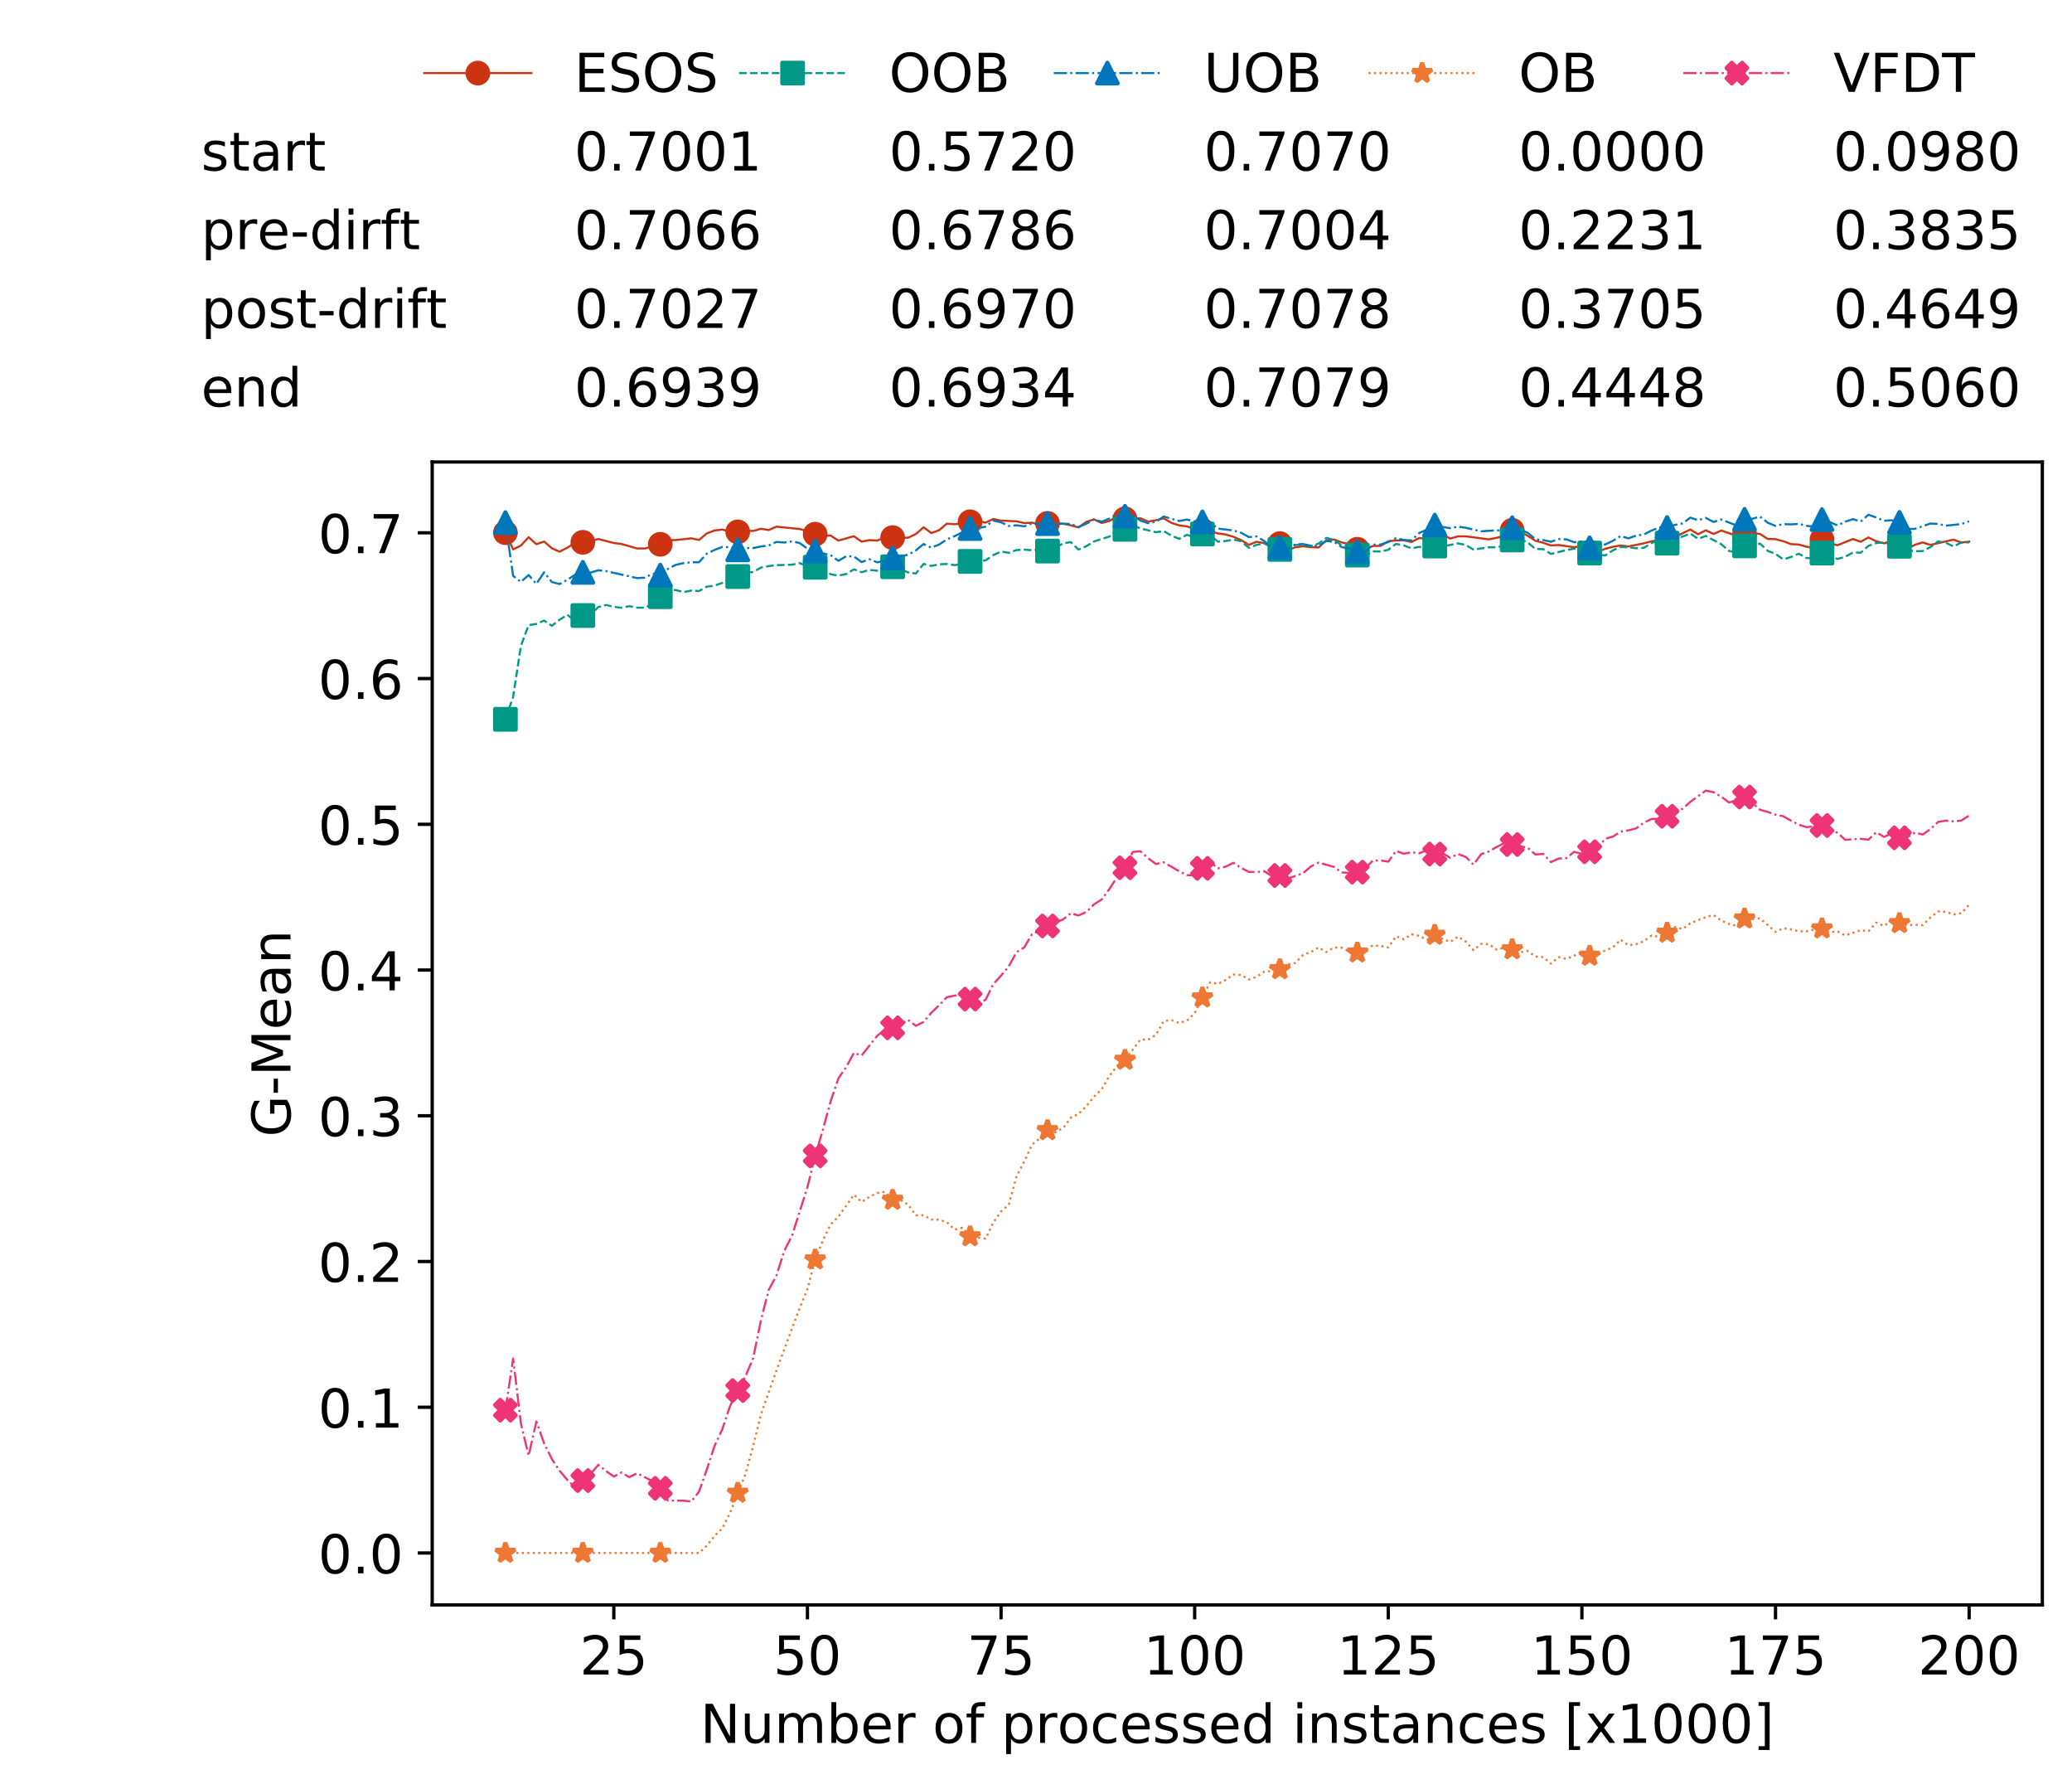 <?xml version="1.0" encoding="utf-8" standalone="no"?>
<!DOCTYPE svg PUBLIC "-//W3C//DTD SVG 1.1//EN"
  "http://www.w3.org/Graphics/SVG/1.1/DTD/svg11.dtd">
<!-- Created with matplotlib (https://matplotlib.org/) -->
<svg height="432.615pt" version="1.1" viewBox="0 0 502.65 432.615" width="502.65pt" xmlns="http://www.w3.org/2000/svg" xmlns:xlink="http://www.w3.org/1999/xlink">
 <defs>
  <style type="text/css">
*{stroke-linecap:butt;stroke-linejoin:round;white-space:pre;}
  </style>
 </defs>
 <g id="figure_1">
  <g id="patch_1">
   <path d="M 0 432.615 
L 502.65 432.615 
L 502.65 0 
L 0 0 
z
" style="fill:#ffffff;"/>
  </g>
  <g id="axes_1">
   <g id="patch_2">
    <path d="M 104.85 389.252 
L 495.45 389.252 
L 495.45 112.052 
L 104.85 112.052 
z
" style="fill:#ffffff;"/>
   </g>
   <g id="matplotlib.axis_1">
    <g id="xtick_1">
     <g id="line2d_1">
      <defs>
       <path d="M 0 0 
L 0 3.5 
" id="mef9d64df6b" style="stroke:#000000;stroke-width:0.8;"/>
      </defs>
      <g>
       <use style="stroke:#000000;stroke-width:0.8;" x="148.908" xlink:href="#mef9d64df6b" y="389.252"/>
      </g>
     </g>
     <g id="text_1">
      <!-- 25 -->
      <defs>
       <path d="M 19.188 8.297 
L 53.609 8.297 
L 53.609 0 
L 7.328 0 
L 7.328 8.297 
Q 12.938 14.109 22.625 23.891 
Q 32.328 33.688 34.812 36.531 
Q 39.547 41.844 41.422 45.531 
Q 43.312 49.219 43.312 52.781 
Q 43.312 58.594 39.234 62.25 
Q 35.156 65.922 28.609 65.922 
Q 23.969 65.922 18.812 64.312 
Q 13.672 62.703 7.812 59.422 
L 7.812 69.391 
Q 13.766 71.781 18.938 73 
Q 24.125 74.219 28.422 74.219 
Q 39.75 74.219 46.484 68.547 
Q 53.219 62.891 53.219 53.422 
Q 53.219 48.922 51.531 44.891 
Q 49.859 40.875 45.406 35.406 
Q 44.188 33.984 37.641 27.219 
Q 31.109 20.453 19.188 8.297 
z
" id="DejaVuSans-50"/>
       <path d="M 10.797 72.906 
L 49.516 72.906 
L 49.516 64.594 
L 19.828 64.594 
L 19.828 46.734 
Q 21.969 47.469 24.109 47.828 
Q 26.266 48.188 28.422 48.188 
Q 40.625 48.188 47.75 41.5 
Q 54.891 34.812 54.891 23.391 
Q 54.891 11.625 47.562 5.094 
Q 40.234 -1.422 26.906 -1.422 
Q 22.312 -1.422 17.547 -0.641 
Q 12.797 0.141 7.719 1.703 
L 7.719 11.625 
Q 12.109 9.234 16.797 8.062 
Q 21.484 6.891 26.703 6.891 
Q 35.156 6.891 40.078 11.328 
Q 45.016 15.766 45.016 23.391 
Q 45.016 31 40.078 35.438 
Q 35.156 39.891 26.703 39.891 
Q 22.75 39.891 18.812 39.016 
Q 14.891 38.141 10.797 36.281 
z
" id="DejaVuSans-53"/>
      </defs>
      <g transform="translate(140.636 406.13)scale(0.13 -0.13)">
       <use xlink:href="#DejaVuSans-50"/>
       <use x="63.623" xlink:href="#DejaVuSans-53"/>
      </g>
     </g>
    </g>
    <g id="xtick_2">
     <g id="line2d_2">
      <g>
       <use style="stroke:#000000;stroke-width:0.8;" x="195.877" xlink:href="#mef9d64df6b" y="389.252"/>
      </g>
     </g>
     <g id="text_2">
      <!-- 50 -->
      <defs>
       <path d="M 31.781 66.406 
Q 24.172 66.406 20.328 58.906 
Q 16.5 51.422 16.5 36.375 
Q 16.5 21.391 20.328 13.891 
Q 24.172 6.391 31.781 6.391 
Q 39.453 6.391 43.281 13.891 
Q 47.125 21.391 47.125 36.375 
Q 47.125 51.422 43.281 58.906 
Q 39.453 66.406 31.781 66.406 
z
M 31.781 74.219 
Q 44.047 74.219 50.516 64.516 
Q 56.984 54.828 56.984 36.375 
Q 56.984 17.969 50.516 8.266 
Q 44.047 -1.422 31.781 -1.422 
Q 19.531 -1.422 13.062 8.266 
Q 6.594 17.969 6.594 36.375 
Q 6.594 54.828 13.062 64.516 
Q 19.531 74.219 31.781 74.219 
z
" id="DejaVuSans-48"/>
      </defs>
      <g transform="translate(187.606 406.13)scale(0.13 -0.13)">
       <use xlink:href="#DejaVuSans-53"/>
       <use x="63.623" xlink:href="#DejaVuSans-48"/>
      </g>
     </g>
    </g>
    <g id="xtick_3">
     <g id="line2d_3">
      <g>
       <use style="stroke:#000000;stroke-width:0.8;" x="242.847" xlink:href="#mef9d64df6b" y="389.252"/>
      </g>
     </g>
     <g id="text_3">
      <!-- 75 -->
      <defs>
       <path d="M 8.203 72.906 
L 55.078 72.906 
L 55.078 68.703 
L 28.609 0 
L 18.312 0 
L 43.219 64.594 
L 8.203 64.594 
z
" id="DejaVuSans-55"/>
      </defs>
      <g transform="translate(234.576 406.13)scale(0.13 -0.13)">
       <use xlink:href="#DejaVuSans-55"/>
       <use x="63.623" xlink:href="#DejaVuSans-53"/>
      </g>
     </g>
    </g>
    <g id="xtick_4">
     <g id="line2d_4">
      <g>
       <use style="stroke:#000000;stroke-width:0.8;" x="289.817" xlink:href="#mef9d64df6b" y="389.252"/>
      </g>
     </g>
     <g id="text_4">
      <!-- 100 -->
      <defs>
       <path d="M 12.406 8.297 
L 28.516 8.297 
L 28.516 63.922 
L 10.984 60.406 
L 10.984 69.391 
L 28.422 72.906 
L 38.281 72.906 
L 38.281 8.297 
L 54.391 8.297 
L 54.391 0 
L 12.406 0 
z
" id="DejaVuSans-49"/>
      </defs>
      <g transform="translate(277.41 406.13)scale(0.13 -0.13)">
       <use xlink:href="#DejaVuSans-49"/>
       <use x="63.623" xlink:href="#DejaVuSans-48"/>
       <use x="127.246" xlink:href="#DejaVuSans-48"/>
      </g>
     </g>
    </g>
    <g id="xtick_5">
     <g id="line2d_5">
      <g>
       <use style="stroke:#000000;stroke-width:0.8;" x="336.786" xlink:href="#mef9d64df6b" y="389.252"/>
      </g>
     </g>
     <g id="text_5">
      <!-- 125 -->
      <g transform="translate(324.379 406.13)scale(0.13 -0.13)">
       <use xlink:href="#DejaVuSans-49"/>
       <use x="63.623" xlink:href="#DejaVuSans-50"/>
       <use x="127.246" xlink:href="#DejaVuSans-53"/>
      </g>
     </g>
    </g>
    <g id="xtick_6">
     <g id="line2d_6">
      <g>
       <use style="stroke:#000000;stroke-width:0.8;" x="383.756" xlink:href="#mef9d64df6b" y="389.252"/>
      </g>
     </g>
     <g id="text_6">
      <!-- 150 -->
      <g transform="translate(371.349 406.13)scale(0.13 -0.13)">
       <use xlink:href="#DejaVuSans-49"/>
       <use x="63.623" xlink:href="#DejaVuSans-53"/>
       <use x="127.246" xlink:href="#DejaVuSans-48"/>
      </g>
     </g>
    </g>
    <g id="xtick_7">
     <g id="line2d_7">
      <g>
       <use style="stroke:#000000;stroke-width:0.8;" x="430.726" xlink:href="#mef9d64df6b" y="389.252"/>
      </g>
     </g>
     <g id="text_7">
      <!-- 175 -->
      <g transform="translate(418.319 406.13)scale(0.13 -0.13)">
       <use xlink:href="#DejaVuSans-49"/>
       <use x="63.623" xlink:href="#DejaVuSans-55"/>
       <use x="127.246" xlink:href="#DejaVuSans-53"/>
      </g>
     </g>
    </g>
    <g id="xtick_8">
     <g id="line2d_8">
      <g>
       <use style="stroke:#000000;stroke-width:0.8;" x="477.695" xlink:href="#mef9d64df6b" y="389.252"/>
      </g>
     </g>
     <g id="text_8">
      <!-- 200 -->
      <g transform="translate(465.289 406.13)scale(0.13 -0.13)">
       <use xlink:href="#DejaVuSans-50"/>
       <use x="63.623" xlink:href="#DejaVuSans-48"/>
       <use x="127.246" xlink:href="#DejaVuSans-48"/>
      </g>
     </g>
    </g>
    <g id="text_9">
     <!-- Number of processed instances [x1000] -->
     <defs>
      <path d="M 9.812 72.906 
L 23.094 72.906 
L 55.422 11.922 
L 55.422 72.906 
L 64.984 72.906 
L 64.984 0 
L 51.703 0 
L 19.391 60.984 
L 19.391 0 
L 9.812 0 
z
" id="DejaVuSans-78"/>
      <path d="M 8.5 21.578 
L 8.5 54.688 
L 17.484 54.688 
L 17.484 21.922 
Q 17.484 14.156 20.5 10.266 
Q 23.531 6.391 29.594 6.391 
Q 36.859 6.391 41.078 11.031 
Q 45.312 15.672 45.312 23.688 
L 45.312 54.688 
L 54.297 54.688 
L 54.297 0 
L 45.312 0 
L 45.312 8.406 
Q 42.047 3.422 37.719 1 
Q 33.406 -1.422 27.688 -1.422 
Q 18.266 -1.422 13.375 4.438 
Q 8.5 10.297 8.5 21.578 
z
M 31.109 56 
z
" id="DejaVuSans-117"/>
      <path d="M 52 44.188 
Q 55.375 50.25 60.062 53.125 
Q 64.75 56 71.094 56 
Q 79.641 56 84.281 50.016 
Q 88.922 44.047 88.922 33.016 
L 88.922 0 
L 79.891 0 
L 79.891 32.719 
Q 79.891 40.578 77.094 44.375 
Q 74.312 48.188 68.609 48.188 
Q 61.625 48.188 57.562 43.547 
Q 53.516 38.922 53.516 30.906 
L 53.516 0 
L 44.484 0 
L 44.484 32.719 
Q 44.484 40.625 41.703 44.406 
Q 38.922 48.188 33.109 48.188 
Q 26.219 48.188 22.156 43.531 
Q 18.109 38.875 18.109 30.906 
L 18.109 0 
L 9.078 0 
L 9.078 54.688 
L 18.109 54.688 
L 18.109 46.188 
Q 21.188 51.219 25.484 53.609 
Q 29.781 56 35.688 56 
Q 41.656 56 45.828 52.969 
Q 50 49.953 52 44.188 
z
" id="DejaVuSans-109"/>
      <path d="M 48.688 27.297 
Q 48.688 37.203 44.609 42.844 
Q 40.531 48.484 33.406 48.484 
Q 26.266 48.484 22.188 42.844 
Q 18.109 37.203 18.109 27.297 
Q 18.109 17.391 22.188 11.75 
Q 26.266 6.109 33.406 6.109 
Q 40.531 6.109 44.609 11.75 
Q 48.688 17.391 48.688 27.297 
z
M 18.109 46.391 
Q 20.953 51.266 25.266 53.625 
Q 29.594 56 35.594 56 
Q 45.562 56 51.781 48.094 
Q 58.016 40.188 58.016 27.297 
Q 58.016 14.406 51.781 6.484 
Q 45.562 -1.422 35.594 -1.422 
Q 29.594 -1.422 25.266 0.953 
Q 20.953 3.328 18.109 8.203 
L 18.109 0 
L 9.078 0 
L 9.078 75.984 
L 18.109 75.984 
z
" id="DejaVuSans-98"/>
      <path d="M 56.203 29.594 
L 56.203 25.203 
L 14.891 25.203 
Q 15.484 15.922 20.484 11.062 
Q 25.484 6.203 34.422 6.203 
Q 39.594 6.203 44.453 7.469 
Q 49.312 8.734 54.109 11.281 
L 54.109 2.781 
Q 49.266 0.734 44.188 -0.344 
Q 39.109 -1.422 33.891 -1.422 
Q 20.797 -1.422 13.156 6.188 
Q 5.516 13.812 5.516 26.812 
Q 5.516 40.234 12.766 48.109 
Q 20.016 56 32.328 56 
Q 43.359 56 49.781 48.891 
Q 56.203 41.797 56.203 29.594 
z
M 47.219 32.234 
Q 47.125 39.594 43.094 43.984 
Q 39.062 48.391 32.422 48.391 
Q 24.906 48.391 20.391 44.141 
Q 15.875 39.891 15.188 32.172 
z
" id="DejaVuSans-101"/>
      <path d="M 41.109 46.297 
Q 39.594 47.172 37.812 47.578 
Q 36.031 48 33.891 48 
Q 26.266 48 22.188 43.047 
Q 18.109 38.094 18.109 28.812 
L 18.109 0 
L 9.078 0 
L 9.078 54.688 
L 18.109 54.688 
L 18.109 46.188 
Q 20.953 51.172 25.484 53.578 
Q 30.031 56 36.531 56 
Q 37.453 56 38.578 55.875 
Q 39.703 55.766 41.062 55.516 
z
" id="DejaVuSans-114"/>
      <path id="DejaVuSans-32"/>
      <path d="M 30.609 48.391 
Q 23.391 48.391 19.188 42.75 
Q 14.984 37.109 14.984 27.297 
Q 14.984 17.484 19.156 11.844 
Q 23.344 6.203 30.609 6.203 
Q 37.797 6.203 41.984 11.859 
Q 46.188 17.531 46.188 27.297 
Q 46.188 37.016 41.984 42.703 
Q 37.797 48.391 30.609 48.391 
z
M 30.609 56 
Q 42.328 56 49.016 48.375 
Q 55.719 40.766 55.719 27.297 
Q 55.719 13.875 49.016 6.219 
Q 42.328 -1.422 30.609 -1.422 
Q 18.844 -1.422 12.172 6.219 
Q 5.516 13.875 5.516 27.297 
Q 5.516 40.766 12.172 48.375 
Q 18.844 56 30.609 56 
z
" id="DejaVuSans-111"/>
      <path d="M 37.109 75.984 
L 37.109 68.5 
L 28.516 68.5 
Q 23.688 68.5 21.797 66.547 
Q 19.922 64.594 19.922 59.516 
L 19.922 54.688 
L 34.719 54.688 
L 34.719 47.703 
L 19.922 47.703 
L 19.922 0 
L 10.891 0 
L 10.891 47.703 
L 2.297 47.703 
L 2.297 54.688 
L 10.891 54.688 
L 10.891 58.5 
Q 10.891 67.625 15.141 71.797 
Q 19.391 75.984 28.609 75.984 
z
" id="DejaVuSans-102"/>
      <path d="M 18.109 8.203 
L 18.109 -20.797 
L 9.078 -20.797 
L 9.078 54.688 
L 18.109 54.688 
L 18.109 46.391 
Q 20.953 51.266 25.266 53.625 
Q 29.594 56 35.594 56 
Q 45.562 56 51.781 48.094 
Q 58.016 40.188 58.016 27.297 
Q 58.016 14.406 51.781 6.484 
Q 45.562 -1.422 35.594 -1.422 
Q 29.594 -1.422 25.266 0.953 
Q 20.953 3.328 18.109 8.203 
z
M 48.688 27.297 
Q 48.688 37.203 44.609 42.844 
Q 40.531 48.484 33.406 48.484 
Q 26.266 48.484 22.188 42.844 
Q 18.109 37.203 18.109 27.297 
Q 18.109 17.391 22.188 11.75 
Q 26.266 6.109 33.406 6.109 
Q 40.531 6.109 44.609 11.75 
Q 48.688 17.391 48.688 27.297 
z
" id="DejaVuSans-112"/>
      <path d="M 48.781 52.594 
L 48.781 44.188 
Q 44.969 46.297 41.141 47.344 
Q 37.312 48.391 33.406 48.391 
Q 24.656 48.391 19.812 42.844 
Q 14.984 37.312 14.984 27.297 
Q 14.984 17.281 19.812 11.734 
Q 24.656 6.203 33.406 6.203 
Q 37.312 6.203 41.141 7.25 
Q 44.969 8.297 48.781 10.406 
L 48.781 2.094 
Q 45.016 0.344 40.984 -0.531 
Q 36.969 -1.422 32.422 -1.422 
Q 20.062 -1.422 12.781 6.344 
Q 5.516 14.109 5.516 27.297 
Q 5.516 40.672 12.859 48.328 
Q 20.219 56 33.016 56 
Q 37.156 56 41.109 55.141 
Q 45.062 54.297 48.781 52.594 
z
" id="DejaVuSans-99"/>
      <path d="M 44.281 53.078 
L 44.281 44.578 
Q 40.484 46.531 36.375 47.5 
Q 32.281 48.484 27.875 48.484 
Q 21.188 48.484 17.844 46.438 
Q 14.5 44.391 14.5 40.281 
Q 14.5 37.156 16.891 35.375 
Q 19.281 33.594 26.516 31.984 
L 29.594 31.297 
Q 39.156 29.25 43.188 25.516 
Q 47.219 21.781 47.219 15.094 
Q 47.219 7.469 41.188 3.016 
Q 35.156 -1.422 24.609 -1.422 
Q 20.219 -1.422 15.453 -0.562 
Q 10.688 0.297 5.422 2 
L 5.422 11.281 
Q 10.406 8.688 15.234 7.391 
Q 20.062 6.109 24.812 6.109 
Q 31.156 6.109 34.562 8.281 
Q 37.984 10.453 37.984 14.406 
Q 37.984 18.062 35.516 20.016 
Q 33.062 21.969 24.703 23.781 
L 21.578 24.516 
Q 13.234 26.266 9.516 29.906 
Q 5.812 33.547 5.812 39.891 
Q 5.812 47.609 11.281 51.797 
Q 16.75 56 26.812 56 
Q 31.781 56 36.172 55.266 
Q 40.578 54.547 44.281 53.078 
z
" id="DejaVuSans-115"/>
      <path d="M 45.406 46.391 
L 45.406 75.984 
L 54.391 75.984 
L 54.391 0 
L 45.406 0 
L 45.406 8.203 
Q 42.578 3.328 38.25 0.953 
Q 33.938 -1.422 27.875 -1.422 
Q 17.969 -1.422 11.734 6.484 
Q 5.516 14.406 5.516 27.297 
Q 5.516 40.188 11.734 48.094 
Q 17.969 56 27.875 56 
Q 33.938 56 38.25 53.625 
Q 42.578 51.266 45.406 46.391 
z
M 14.797 27.297 
Q 14.797 17.391 18.875 11.75 
Q 22.953 6.109 30.078 6.109 
Q 37.203 6.109 41.297 11.75 
Q 45.406 17.391 45.406 27.297 
Q 45.406 37.203 41.297 42.844 
Q 37.203 48.484 30.078 48.484 
Q 22.953 48.484 18.875 42.844 
Q 14.797 37.203 14.797 27.297 
z
" id="DejaVuSans-100"/>
      <path d="M 9.422 54.688 
L 18.406 54.688 
L 18.406 0 
L 9.422 0 
z
M 9.422 75.984 
L 18.406 75.984 
L 18.406 64.594 
L 9.422 64.594 
z
" id="DejaVuSans-105"/>
      <path d="M 54.891 33.016 
L 54.891 0 
L 45.906 0 
L 45.906 32.719 
Q 45.906 40.484 42.875 44.328 
Q 39.844 48.188 33.797 48.188 
Q 26.516 48.188 22.312 43.547 
Q 18.109 38.922 18.109 30.906 
L 18.109 0 
L 9.078 0 
L 9.078 54.688 
L 18.109 54.688 
L 18.109 46.188 
Q 21.344 51.125 25.703 53.562 
Q 30.078 56 35.797 56 
Q 45.219 56 50.047 50.172 
Q 54.891 44.344 54.891 33.016 
z
" id="DejaVuSans-110"/>
      <path d="M 18.312 70.219 
L 18.312 54.688 
L 36.812 54.688 
L 36.812 47.703 
L 18.312 47.703 
L 18.312 18.016 
Q 18.312 11.328 20.141 9.422 
Q 21.969 7.516 27.594 7.516 
L 36.812 7.516 
L 36.812 0 
L 27.594 0 
Q 17.188 0 13.234 3.875 
Q 9.281 7.766 9.281 18.016 
L 9.281 47.703 
L 2.688 47.703 
L 2.688 54.688 
L 9.281 54.688 
L 9.281 70.219 
z
" id="DejaVuSans-116"/>
      <path d="M 34.281 27.484 
Q 23.391 27.484 19.188 25 
Q 14.984 22.516 14.984 16.5 
Q 14.984 11.719 18.141 8.906 
Q 21.297 6.109 26.703 6.109 
Q 34.188 6.109 38.703 11.406 
Q 43.219 16.703 43.219 25.484 
L 43.219 27.484 
z
M 52.203 31.203 
L 52.203 0 
L 43.219 0 
L 43.219 8.297 
Q 40.141 3.328 35.547 0.953 
Q 30.953 -1.422 24.312 -1.422 
Q 15.922 -1.422 10.953 3.297 
Q 6 8.016 6 15.922 
Q 6 25.141 12.172 29.828 
Q 18.359 34.516 30.609 34.516 
L 43.219 34.516 
L 43.219 35.406 
Q 43.219 41.609 39.141 45 
Q 35.062 48.391 27.688 48.391 
Q 23 48.391 18.547 47.266 
Q 14.109 46.141 10.016 43.891 
L 10.016 52.203 
Q 14.938 54.109 19.578 55.047 
Q 24.219 56 28.609 56 
Q 40.484 56 46.344 49.844 
Q 52.203 43.703 52.203 31.203 
z
" id="DejaVuSans-97"/>
      <path d="M 8.594 75.984 
L 29.297 75.984 
L 29.297 69 
L 17.578 69 
L 17.578 -6.203 
L 29.297 -6.203 
L 29.297 -13.188 
L 8.594 -13.188 
z
" id="DejaVuSans-91"/>
      <path d="M 54.891 54.688 
L 35.109 28.078 
L 55.906 0 
L 45.312 0 
L 29.391 21.484 
L 13.484 0 
L 2.875 0 
L 24.125 28.609 
L 4.688 54.688 
L 15.281 54.688 
L 29.781 35.203 
L 44.281 54.688 
z
" id="DejaVuSans-120"/>
      <path d="M 30.422 75.984 
L 30.422 -13.188 
L 9.719 -13.188 
L 9.719 -6.203 
L 21.391 -6.203 
L 21.391 69 
L 9.719 69 
L 9.719 75.984 
z
" id="DejaVuSans-93"/>
     </defs>
     <g transform="translate(169.881 422.711)scale(0.13 -0.13)">
      <use xlink:href="#DejaVuSans-78"/>
      <use x="74.805" xlink:href="#DejaVuSans-117"/>
      <use x="138.184" xlink:href="#DejaVuSans-109"/>
      <use x="235.596" xlink:href="#DejaVuSans-98"/>
      <use x="299.072" xlink:href="#DejaVuSans-101"/>
      <use x="360.596" xlink:href="#DejaVuSans-114"/>
      <use x="401.709" xlink:href="#DejaVuSans-32"/>
      <use x="433.496" xlink:href="#DejaVuSans-111"/>
      <use x="494.678" xlink:href="#DejaVuSans-102"/>
      <use x="529.883" xlink:href="#DejaVuSans-32"/>
      <use x="561.67" xlink:href="#DejaVuSans-112"/>
      <use x="625.146" xlink:href="#DejaVuSans-114"/>
      <use x="666.229" xlink:href="#DejaVuSans-111"/>
      <use x="727.41" xlink:href="#DejaVuSans-99"/>
      <use x="782.391" xlink:href="#DejaVuSans-101"/>
      <use x="843.914" xlink:href="#DejaVuSans-115"/>
      <use x="896.014" xlink:href="#DejaVuSans-115"/>
      <use x="948.113" xlink:href="#DejaVuSans-101"/>
      <use x="1009.637" xlink:href="#DejaVuSans-100"/>
      <use x="1073.113" xlink:href="#DejaVuSans-32"/>
      <use x="1104.9" xlink:href="#DejaVuSans-105"/>
      <use x="1132.684" xlink:href="#DejaVuSans-110"/>
      <use x="1196.062" xlink:href="#DejaVuSans-115"/>
      <use x="1248.162" xlink:href="#DejaVuSans-116"/>
      <use x="1287.371" xlink:href="#DejaVuSans-97"/>
      <use x="1348.65" xlink:href="#DejaVuSans-110"/>
      <use x="1412.029" xlink:href="#DejaVuSans-99"/>
      <use x="1467.01" xlink:href="#DejaVuSans-101"/>
      <use x="1528.533" xlink:href="#DejaVuSans-115"/>
      <use x="1580.633" xlink:href="#DejaVuSans-32"/>
      <use x="1612.42" xlink:href="#DejaVuSans-91"/>
      <use x="1651.434" xlink:href="#DejaVuSans-120"/>
      <use x="1710.613" xlink:href="#DejaVuSans-49"/>
      <use x="1774.236" xlink:href="#DejaVuSans-48"/>
      <use x="1837.859" xlink:href="#DejaVuSans-48"/>
      <use x="1901.482" xlink:href="#DejaVuSans-48"/>
      <use x="1965.105" xlink:href="#DejaVuSans-93"/>
     </g>
    </g>
   </g>
   <g id="matplotlib.axis_2">
    <g id="ytick_1">
     <g id="line2d_9">
      <defs>
       <path d="M 0 0 
L -3.5 0 
" id="mc2bb2af83c" style="stroke:#000000;stroke-width:0.8;"/>
      </defs>
      <g>
       <use style="stroke:#000000;stroke-width:0.8;" x="104.85" xlink:href="#mc2bb2af83c" y="376.652"/>
      </g>
     </g>
     <g id="text_10">
      <!-- 0.0 -->
      <defs>
       <path d="M 10.688 12.406 
L 21 12.406 
L 21 0 
L 10.688 0 
z
" id="DejaVuSans-46"/>
      </defs>
      <g transform="translate(77.176 381.591)scale(0.13 -0.13)">
       <use xlink:href="#DejaVuSans-48"/>
       <use x="63.623" xlink:href="#DejaVuSans-46"/>
       <use x="95.41" xlink:href="#DejaVuSans-48"/>
      </g>
     </g>
    </g>
    <g id="ytick_2">
     <g id="line2d_10">
      <g>
       <use style="stroke:#000000;stroke-width:0.8;" x="104.85" xlink:href="#mc2bb2af83c" y="341.305"/>
      </g>
     </g>
     <g id="text_11">
      <!-- 0.1 -->
      <g transform="translate(77.176 346.244)scale(0.13 -0.13)">
       <use xlink:href="#DejaVuSans-48"/>
       <use x="63.623" xlink:href="#DejaVuSans-46"/>
       <use x="95.41" xlink:href="#DejaVuSans-49"/>
      </g>
     </g>
    </g>
    <g id="ytick_3">
     <g id="line2d_11">
      <g>
       <use style="stroke:#000000;stroke-width:0.8;" x="104.85" xlink:href="#mc2bb2af83c" y="305.958"/>
      </g>
     </g>
     <g id="text_12">
      <!-- 0.2 -->
      <g transform="translate(77.176 310.897)scale(0.13 -0.13)">
       <use xlink:href="#DejaVuSans-48"/>
       <use x="63.623" xlink:href="#DejaVuSans-46"/>
       <use x="95.41" xlink:href="#DejaVuSans-50"/>
      </g>
     </g>
    </g>
    <g id="ytick_4">
     <g id="line2d_12">
      <g>
       <use style="stroke:#000000;stroke-width:0.8;" x="104.85" xlink:href="#mc2bb2af83c" y="270.611"/>
      </g>
     </g>
     <g id="text_13">
      <!-- 0.3 -->
      <defs>
       <path d="M 40.578 39.312 
Q 47.656 37.797 51.625 33 
Q 55.609 28.219 55.609 21.188 
Q 55.609 10.406 48.188 4.484 
Q 40.766 -1.422 27.094 -1.422 
Q 22.516 -1.422 17.656 -0.516 
Q 12.797 0.391 7.625 2.203 
L 7.625 11.719 
Q 11.719 9.328 16.594 8.109 
Q 21.484 6.891 26.812 6.891 
Q 36.078 6.891 40.938 10.547 
Q 45.797 14.203 45.797 21.188 
Q 45.797 27.641 41.281 31.266 
Q 36.766 34.906 28.719 34.906 
L 20.219 34.906 
L 20.219 43.016 
L 29.109 43.016 
Q 36.375 43.016 40.234 45.922 
Q 44.094 48.828 44.094 54.297 
Q 44.094 59.906 40.109 62.906 
Q 36.141 65.922 28.719 65.922 
Q 24.656 65.922 20.016 65.031 
Q 15.375 64.156 9.812 62.312 
L 9.812 71.094 
Q 15.438 72.656 20.344 73.438 
Q 25.25 74.219 29.594 74.219 
Q 40.828 74.219 47.359 69.109 
Q 53.906 64.016 53.906 55.328 
Q 53.906 49.266 50.438 45.094 
Q 46.969 40.922 40.578 39.312 
z
" id="DejaVuSans-51"/>
      </defs>
      <g transform="translate(77.176 275.55)scale(0.13 -0.13)">
       <use xlink:href="#DejaVuSans-48"/>
       <use x="63.623" xlink:href="#DejaVuSans-46"/>
       <use x="95.41" xlink:href="#DejaVuSans-51"/>
      </g>
     </g>
    </g>
    <g id="ytick_5">
     <g id="line2d_13">
      <g>
       <use style="stroke:#000000;stroke-width:0.8;" x="104.85" xlink:href="#mc2bb2af83c" y="235.264"/>
      </g>
     </g>
     <g id="text_14">
      <!-- 0.4 -->
      <defs>
       <path d="M 37.797 64.312 
L 12.891 25.391 
L 37.797 25.391 
z
M 35.203 72.906 
L 47.609 72.906 
L 47.609 25.391 
L 58.016 25.391 
L 58.016 17.188 
L 47.609 17.188 
L 47.609 0 
L 37.797 0 
L 37.797 17.188 
L 4.891 17.188 
L 4.891 26.703 
z
" id="DejaVuSans-52"/>
      </defs>
      <g transform="translate(77.176 240.203)scale(0.13 -0.13)">
       <use xlink:href="#DejaVuSans-48"/>
       <use x="63.623" xlink:href="#DejaVuSans-46"/>
       <use x="95.41" xlink:href="#DejaVuSans-52"/>
      </g>
     </g>
    </g>
    <g id="ytick_6">
     <g id="line2d_14">
      <g>
       <use style="stroke:#000000;stroke-width:0.8;" x="104.85" xlink:href="#mc2bb2af83c" y="199.917"/>
      </g>
     </g>
     <g id="text_15">
      <!-- 0.5 -->
      <g transform="translate(77.176 204.856)scale(0.13 -0.13)">
       <use xlink:href="#DejaVuSans-48"/>
       <use x="63.623" xlink:href="#DejaVuSans-46"/>
       <use x="95.41" xlink:href="#DejaVuSans-53"/>
      </g>
     </g>
    </g>
    <g id="ytick_7">
     <g id="line2d_15">
      <g>
       <use style="stroke:#000000;stroke-width:0.8;" x="104.85" xlink:href="#mc2bb2af83c" y="164.57"/>
      </g>
     </g>
     <g id="text_16">
      <!-- 0.6 -->
      <defs>
       <path d="M 33.016 40.375 
Q 26.375 40.375 22.484 35.828 
Q 18.609 31.297 18.609 23.391 
Q 18.609 15.531 22.484 10.953 
Q 26.375 6.391 33.016 6.391 
Q 39.656 6.391 43.531 10.953 
Q 47.406 15.531 47.406 23.391 
Q 47.406 31.297 43.531 35.828 
Q 39.656 40.375 33.016 40.375 
z
M 52.594 71.297 
L 52.594 62.312 
Q 48.875 64.062 45.094 64.984 
Q 41.312 65.922 37.594 65.922 
Q 27.828 65.922 22.672 59.328 
Q 17.531 52.734 16.797 39.406 
Q 19.672 43.656 24.016 45.922 
Q 28.375 48.188 33.594 48.188 
Q 44.578 48.188 50.953 41.516 
Q 57.328 34.859 57.328 23.391 
Q 57.328 12.156 50.688 5.359 
Q 44.047 -1.422 33.016 -1.422 
Q 20.359 -1.422 13.672 8.266 
Q 6.984 17.969 6.984 36.375 
Q 6.984 53.656 15.188 63.938 
Q 23.391 74.219 37.203 74.219 
Q 40.922 74.219 44.703 73.484 
Q 48.484 72.75 52.594 71.297 
z
" id="DejaVuSans-54"/>
      </defs>
      <g transform="translate(77.176 169.509)scale(0.13 -0.13)">
       <use xlink:href="#DejaVuSans-48"/>
       <use x="63.623" xlink:href="#DejaVuSans-46"/>
       <use x="95.41" xlink:href="#DejaVuSans-54"/>
      </g>
     </g>
    </g>
    <g id="ytick_8">
     <g id="line2d_16">
      <g>
       <use style="stroke:#000000;stroke-width:0.8;" x="104.85" xlink:href="#mc2bb2af83c" y="129.223"/>
      </g>
     </g>
     <g id="text_17">
      <!-- 0.7 -->
      <g transform="translate(77.176 134.162)scale(0.13 -0.13)">
       <use xlink:href="#DejaVuSans-48"/>
       <use x="63.623" xlink:href="#DejaVuSans-46"/>
       <use x="95.41" xlink:href="#DejaVuSans-55"/>
      </g>
     </g>
    </g>
    <g id="text_18">
     <!-- G-Mean -->
     <defs>
      <path d="M 59.516 10.406 
L 59.516 29.984 
L 43.406 29.984 
L 43.406 38.094 
L 69.281 38.094 
L 69.281 6.781 
Q 63.578 2.734 56.688 0.656 
Q 49.812 -1.422 42 -1.422 
Q 24.906 -1.422 15.25 8.562 
Q 5.609 18.562 5.609 36.375 
Q 5.609 54.25 15.25 64.234 
Q 24.906 74.219 42 74.219 
Q 49.125 74.219 55.547 72.453 
Q 61.969 70.703 67.391 67.281 
L 67.391 56.781 
Q 61.922 61.422 55.766 63.766 
Q 49.609 66.109 42.828 66.109 
Q 29.438 66.109 22.719 58.641 
Q 16.016 51.172 16.016 36.375 
Q 16.016 21.625 22.719 14.156 
Q 29.438 6.688 42.828 6.688 
Q 48.047 6.688 52.141 7.594 
Q 56.25 8.5 59.516 10.406 
z
" id="DejaVuSans-71"/>
      <path d="M 4.891 31.391 
L 31.203 31.391 
L 31.203 23.391 
L 4.891 23.391 
z
" id="DejaVuSans-45"/>
      <path d="M 9.812 72.906 
L 24.516 72.906 
L 43.109 23.297 
L 61.812 72.906 
L 76.516 72.906 
L 76.516 0 
L 66.891 0 
L 66.891 64.016 
L 48.094 14.016 
L 38.188 14.016 
L 19.391 64.016 
L 19.391 0 
L 9.812 0 
z
" id="DejaVuSans-77"/>
     </defs>
     <g transform="translate(70.472 275.744)rotate(-90)scale(0.13 -0.13)">
      <use xlink:href="#DejaVuSans-71"/>
      <use x="77.49" xlink:href="#DejaVuSans-45"/>
      <use x="113.574" xlink:href="#DejaVuSans-77"/>
      <use x="199.854" xlink:href="#DejaVuSans-101"/>
      <use x="261.377" xlink:href="#DejaVuSans-97"/>
      <use x="322.656" xlink:href="#DejaVuSans-110"/>
     </g>
    </g>
   </g>
   <g id="line2d_17"/>
   <g id="line2d_18"/>
   <g id="line2d_19"/>
   <g id="line2d_20"/>
   <g id="line2d_21"/>
   <g id="line2d_22">
    <path clip-path="url(#p642ace54b7)" d="M 122.605 129.191 
L 124.483 133.239 
L 126.362 132.328 
L 128.241 130.294 
L 130.12 131.99 
L 131.998 131.339 
L 133.877 132.973 
L 135.756 133.796 
L 137.635 132.825 
L 139.514 131.669 
L 141.392 131.534 
L 143.271 131.208 
L 145.15 130.732 
L 148.908 131.697 
L 150.786 131.937 
L 154.544 133.014 
L 156.423 133.016 
L 158.302 132.603 
L 160.18 132.011 
L 162.059 131.007 
L 163.938 130.978 
L 167.695 130.564 
L 169.574 130.955 
L 171.453 129.382 
L 173.332 128.659 
L 175.211 128.436 
L 177.089 128.923 
L 178.968 128.997 
L 180.847 128.702 
L 182.726 128.778 
L 184.605 128.24 
L 186.483 128.549 
L 188.362 127.731 
L 192.12 128.114 
L 193.998 128.293 
L 195.877 128.855 
L 197.756 129.557 
L 199.635 129.996 
L 201.514 129.89 
L 203.392 131.108 
L 207.15 130.05 
L 209.029 131.366 
L 210.908 131.002 
L 212.786 131.094 
L 214.665 130.389 
L 220.302 130.423 
L 222.18 129.519 
L 224.059 127.896 
L 225.938 129.284 
L 227.817 128.601 
L 229.695 127.004 
L 231.574 127.152 
L 237.211 126.327 
L 239.089 126.756 
L 240.968 125.879 
L 242.847 126.269 
L 246.605 126.437 
L 248.483 126.866 
L 250.362 126.772 
L 252.241 127.16 
L 254.12 126.936 
L 257.877 127.014 
L 259.756 127.401 
L 261.635 127.913 
L 263.514 126.579 
L 265.392 125.969 
L 267.271 126.844 
L 269.15 126.353 
L 271.029 125.244 
L 272.908 125.827 
L 274.786 125.658 
L 276.665 125.703 
L 278.544 126.505 
L 280.423 126.176 
L 282.302 125.717 
L 284.18 126.813 
L 286.059 127.418 
L 287.938 127.666 
L 289.817 128.286 
L 293.574 128.794 
L 295.453 129.382 
L 297.332 129.623 
L 299.211 130.182 
L 301.089 130.991 
L 302.968 132.15 
L 304.847 131.391 
L 306.726 131.74 
L 308.605 132.71 
L 310.483 131.846 
L 312.362 133.427 
L 314.241 132.737 
L 316.12 132.487 
L 317.998 132.702 
L 319.877 132.78 
L 321.756 131.021 
L 323.635 130.853 
L 325.514 131.56 
L 327.392 131.969 
L 329.271 133.214 
L 331.15 133.267 
L 333.029 132.424 
L 334.908 132.394 
L 336.786 131.286 
L 338.665 131.075 
L 340.544 131.052 
L 342.423 131.452 
L 344.302 130.471 
L 346.18 130.789 
L 348.059 130.393 
L 349.938 129.613 
L 351.817 130.624 
L 353.695 130.084 
L 355.574 130.08 
L 361.211 130.816 
L 363.089 130.429 
L 364.968 129.91 
L 366.847 128.615 
L 368.726 128.945 
L 370.605 129.952 
L 372.483 131.151 
L 374.362 131.647 
L 376.241 132.289 
L 378.12 132.186 
L 381.877 132.72 
L 383.756 132.436 
L 385.635 133.967 
L 387.514 133.89 
L 389.392 133.113 
L 391.271 132.623 
L 393.15 132.279 
L 395.029 132.545 
L 398.786 131.768 
L 400.665 131.278 
L 402.544 130.938 
L 404.423 131.567 
L 406.302 130.245 
L 410.059 128.433 
L 411.938 129.563 
L 413.817 128.618 
L 415.695 129.511 
L 417.574 128.679 
L 419.453 129.307 
L 421.332 130.09 
L 423.211 129.559 
L 425.089 129.281 
L 426.968 129.504 
L 428.847 130.719 
L 430.726 130.764 
L 432.605 131.265 
L 434.483 131.963 
L 436.362 132.073 
L 438.241 132.592 
L 440.12 132.957 
L 441.998 130.839 
L 443.877 131.746 
L 445.756 132.239 
L 449.514 130.726 
L 451.392 131.402 
L 453.271 130.345 
L 455.15 131.284 
L 457.029 131.758 
L 458.908 131.554 
L 460.786 131.985 
L 462.665 133.113 
L 464.544 132.131 
L 466.423 131.555 
L 468.302 132.16 
L 473.938 130.879 
L 475.817 131.588 
L 477.695 131.362 
L 477.695 131.362 
" style="fill:none;stroke:#cc3311;stroke-linecap:square;stroke-width:0.5;"/>
    <defs>
     <path d="M 0 2.5 
C 0.663 2.5 1.299 2.237 1.768 1.768 
C 2.237 1.299 2.5 0.663 2.5 0 
C 2.5 -0.663 2.237 -1.299 1.768 -1.768 
C 1.299 -2.237 0.663 -2.5 0 -2.5 
C -0.663 -2.5 -1.299 -2.237 -1.768 -1.768 
C -2.237 -1.299 -2.5 -0.663 -2.5 0 
C -2.5 0.663 -2.237 1.299 -1.768 1.768 
C -1.299 2.237 -0.663 2.5 0 2.5 
z
" id="md8512613c2" style="stroke:#cc3311;"/>
    </defs>
    <g clip-path="url(#p642ace54b7)">
     <use style="fill:#cc3311;stroke:#cc3311;" x="122.605" xlink:href="#md8512613c2" y="129.191"/>
     <use style="fill:#cc3311;stroke:#cc3311;" x="141.392" xlink:href="#md8512613c2" y="131.534"/>
     <use style="fill:#cc3311;stroke:#cc3311;" x="160.18" xlink:href="#md8512613c2" y="132.011"/>
     <use style="fill:#cc3311;stroke:#cc3311;" x="178.968" xlink:href="#md8512613c2" y="128.997"/>
     <use style="fill:#cc3311;stroke:#cc3311;" x="197.756" xlink:href="#md8512613c2" y="129.557"/>
     <use style="fill:#cc3311;stroke:#cc3311;" x="216.544" xlink:href="#md8512613c2" y="130.391"/>
     <use style="fill:#cc3311;stroke:#cc3311;" x="235.332" xlink:href="#md8512613c2" y="126.549"/>
     <use style="fill:#cc3311;stroke:#cc3311;" x="254.12" xlink:href="#md8512613c2" y="126.936"/>
     <use style="fill:#cc3311;stroke:#cc3311;" x="272.908" xlink:href="#md8512613c2" y="125.827"/>
     <use style="fill:#cc3311;stroke:#cc3311;" x="291.695" xlink:href="#md8512613c2" y="128.595"/>
     <use style="fill:#cc3311;stroke:#cc3311;" x="310.483" xlink:href="#md8512613c2" y="131.846"/>
     <use style="fill:#cc3311;stroke:#cc3311;" x="329.271" xlink:href="#md8512613c2" y="133.214"/>
     <use style="fill:#cc3311;stroke:#cc3311;" x="348.059" xlink:href="#md8512613c2" y="130.393"/>
     <use style="fill:#cc3311;stroke:#cc3311;" x="366.847" xlink:href="#md8512613c2" y="128.615"/>
     <use style="fill:#cc3311;stroke:#cc3311;" x="385.635" xlink:href="#md8512613c2" y="133.967"/>
     <use style="fill:#cc3311;stroke:#cc3311;" x="404.423" xlink:href="#md8512613c2" y="131.567"/>
     <use style="fill:#cc3311;stroke:#cc3311;" x="423.211" xlink:href="#md8512613c2" y="129.559"/>
     <use style="fill:#cc3311;stroke:#cc3311;" x="441.998" xlink:href="#md8512613c2" y="130.839"/>
     <use style="fill:#cc3311;stroke:#cc3311;" x="460.786" xlink:href="#md8512613c2" y="131.985"/>
    </g>
   </g>
   <g id="line2d_23"/>
   <g id="line2d_24"/>
   <g id="line2d_25"/>
   <g id="line2d_26"/>
   <g id="line2d_27">
    <path clip-path="url(#p642ace54b7)" d="M 122.605 174.455 
L 124.483 169.009 
L 126.362 156.669 
L 128.241 151.611 
L 130.12 151.315 
L 131.998 150.509 
L 133.877 151.766 
L 135.756 150.303 
L 137.635 149.123 
L 139.514 150.58 
L 141.392 149.286 
L 143.271 149.038 
L 145.15 147.232 
L 147.029 146.728 
L 148.908 147.177 
L 150.786 147.404 
L 152.665 147.014 
L 154.544 147.387 
L 156.423 147.381 
L 158.302 146.509 
L 160.18 144.727 
L 162.059 143.167 
L 163.938 143.098 
L 165.817 143.611 
L 167.695 143.238 
L 169.574 143.352 
L 171.453 142.295 
L 173.332 142.041 
L 175.211 141.376 
L 177.089 140.069 
L 178.968 139.827 
L 180.847 138.921 
L 182.726 138.721 
L 184.605 137.654 
L 186.483 137.3 
L 188.362 137.072 
L 192.12 136.953 
L 193.998 136.569 
L 195.877 137.357 
L 197.756 137.578 
L 199.635 138.192 
L 201.514 139.277 
L 203.392 139.606 
L 205.271 139.229 
L 207.15 138.087 
L 209.029 138.781 
L 210.908 138.225 
L 212.786 138.414 
L 214.665 137.746 
L 216.544 137.46 
L 218.423 138.032 
L 220.302 138.848 
L 222.18 139.097 
L 224.059 136.766 
L 225.938 137.252 
L 227.817 136.868 
L 229.695 136.785 
L 231.574 137.063 
L 233.453 136.802 
L 235.332 136.16 
L 237.211 136.206 
L 239.089 135.914 
L 240.968 134.623 
L 242.847 133.774 
L 244.726 134.078 
L 246.605 133.414 
L 248.483 133.299 
L 250.362 133.451 
L 252.241 133.267 
L 254.12 133.649 
L 255.998 132.89 
L 257.877 131.791 
L 259.756 131.485 
L 261.635 133.288 
L 263.514 132.478 
L 265.392 131.326 
L 269.15 130.113 
L 271.029 128.5 
L 272.908 128.377 
L 274.786 127.446 
L 276.665 128.166 
L 280.423 129.082 
L 282.302 128.794 
L 284.18 129.922 
L 286.059 130.678 
L 287.938 129.716 
L 289.817 130.301 
L 291.695 129.512 
L 293.574 129.756 
L 295.453 131.387 
L 297.332 131.219 
L 299.211 130.858 
L 301.089 131.276 
L 302.968 132.855 
L 304.847 132.156 
L 306.726 131.779 
L 308.605 132.797 
L 310.483 133.254 
L 312.362 132.982 
L 314.241 132.159 
L 316.12 132.179 
L 317.998 132.486 
L 319.877 131.844 
L 321.756 130.45 
L 323.635 130.949 
L 325.514 132.316 
L 327.392 133.166 
L 329.271 134.626 
L 331.15 134.906 
L 333.029 133.718 
L 334.908 133.761 
L 336.786 133.336 
L 338.665 131.908 
L 340.544 132.286 
L 342.423 132.988 
L 344.302 132.63 
L 346.18 132.908 
L 348.059 132.433 
L 349.938 132.53 
L 353.695 131.794 
L 355.574 132.17 
L 357.453 133.289 
L 361.211 132.731 
L 363.089 132.743 
L 364.968 132.313 
L 366.847 130.955 
L 368.726 130.727 
L 370.605 131.55 
L 372.483 133.15 
L 374.362 133.185 
L 376.241 134.34 
L 379.998 133.431 
L 381.877 133.063 
L 383.756 133.325 
L 385.635 134.137 
L 389.392 134.727 
L 391.271 133.477 
L 393.15 132.659 
L 395.029 132.713 
L 396.908 132.984 
L 398.786 132.866 
L 400.665 131.703 
L 402.544 130.931 
L 404.423 131.724 
L 406.302 130.57 
L 408.18 130.138 
L 410.059 129.401 
L 411.938 130.693 
L 413.817 129.991 
L 417.574 131.995 
L 419.453 133.632 
L 421.332 133.952 
L 423.211 132.392 
L 425.089 132.328 
L 426.968 131.846 
L 428.847 133.602 
L 430.726 134.324 
L 432.605 135.674 
L 434.483 135.087 
L 436.362 134.295 
L 438.241 135.34 
L 440.12 135.368 
L 441.998 134.136 
L 445.756 135.561 
L 447.635 135.04 
L 449.514 133.994 
L 451.392 134.042 
L 453.271 132.393 
L 455.15 131.712 
L 458.908 131.438 
L 462.665 133.454 
L 464.544 133.694 
L 466.423 133.657 
L 468.302 132.698 
L 470.18 131.303 
L 472.059 131.65 
L 473.938 132.54 
L 475.817 131.557 
L 477.695 131.548 
L 477.695 131.548 
" style="fill:none;stroke:#009988;stroke-dasharray:1.85,0.8;stroke-dashoffset:0;stroke-width:0.5;"/>
    <defs>
     <path d="M -2.5 2.5 
L 2.5 2.5 
L 2.5 -2.5 
L -2.5 -2.5 
z
" id="m6eb6dd3c35" style="stroke:#009988;stroke-linejoin:miter;"/>
    </defs>
    <g clip-path="url(#p642ace54b7)">
     <use style="fill:#009988;stroke:#009988;stroke-linejoin:miter;" x="122.605" xlink:href="#m6eb6dd3c35" y="174.455"/>
     <use style="fill:#009988;stroke:#009988;stroke-linejoin:miter;" x="141.392" xlink:href="#m6eb6dd3c35" y="149.286"/>
     <use style="fill:#009988;stroke:#009988;stroke-linejoin:miter;" x="160.18" xlink:href="#m6eb6dd3c35" y="144.727"/>
     <use style="fill:#009988;stroke:#009988;stroke-linejoin:miter;" x="178.968" xlink:href="#m6eb6dd3c35" y="139.827"/>
     <use style="fill:#009988;stroke:#009988;stroke-linejoin:miter;" x="197.756" xlink:href="#m6eb6dd3c35" y="137.578"/>
     <use style="fill:#009988;stroke:#009988;stroke-linejoin:miter;" x="216.544" xlink:href="#m6eb6dd3c35" y="137.46"/>
     <use style="fill:#009988;stroke:#009988;stroke-linejoin:miter;" x="235.332" xlink:href="#m6eb6dd3c35" y="136.16"/>
     <use style="fill:#009988;stroke:#009988;stroke-linejoin:miter;" x="254.12" xlink:href="#m6eb6dd3c35" y="133.649"/>
     <use style="fill:#009988;stroke:#009988;stroke-linejoin:miter;" x="272.908" xlink:href="#m6eb6dd3c35" y="128.377"/>
     <use style="fill:#009988;stroke:#009988;stroke-linejoin:miter;" x="291.695" xlink:href="#m6eb6dd3c35" y="129.512"/>
     <use style="fill:#009988;stroke:#009988;stroke-linejoin:miter;" x="310.483" xlink:href="#m6eb6dd3c35" y="133.254"/>
     <use style="fill:#009988;stroke:#009988;stroke-linejoin:miter;" x="329.271" xlink:href="#m6eb6dd3c35" y="134.626"/>
     <use style="fill:#009988;stroke:#009988;stroke-linejoin:miter;" x="348.059" xlink:href="#m6eb6dd3c35" y="132.433"/>
     <use style="fill:#009988;stroke:#009988;stroke-linejoin:miter;" x="366.847" xlink:href="#m6eb6dd3c35" y="130.955"/>
     <use style="fill:#009988;stroke:#009988;stroke-linejoin:miter;" x="385.635" xlink:href="#m6eb6dd3c35" y="134.137"/>
     <use style="fill:#009988;stroke:#009988;stroke-linejoin:miter;" x="404.423" xlink:href="#m6eb6dd3c35" y="131.724"/>
     <use style="fill:#009988;stroke:#009988;stroke-linejoin:miter;" x="423.211" xlink:href="#m6eb6dd3c35" y="132.392"/>
     <use style="fill:#009988;stroke:#009988;stroke-linejoin:miter;" x="441.998" xlink:href="#m6eb6dd3c35" y="134.136"/>
     <use style="fill:#009988;stroke:#009988;stroke-linejoin:miter;" x="460.786" xlink:href="#m6eb6dd3c35" y="132.488"/>
    </g>
   </g>
   <g id="line2d_28"/>
   <g id="line2d_29"/>
   <g id="line2d_30"/>
   <g id="line2d_31"/>
   <g id="line2d_32">
    <path clip-path="url(#p642ace54b7)" d="M 122.605 126.754 
L 124.483 139.656 
L 126.362 141.145 
L 128.241 139.466 
L 130.12 141.625 
L 131.998 138.798 
L 133.877 141.158 
L 135.756 141.646 
L 137.635 140.614 
L 139.514 139.404 
L 141.392 138.81 
L 143.271 138.876 
L 145.15 138.31 
L 147.029 138.511 
L 154.544 140.204 
L 156.423 140.113 
L 158.302 139.144 
L 160.18 139.493 
L 162.059 137.968 
L 163.938 136.993 
L 165.817 136.576 
L 167.695 136.375 
L 169.574 136.357 
L 171.453 134.288 
L 173.332 133.385 
L 175.211 132.659 
L 177.089 132.701 
L 178.968 133.363 
L 180.847 132.919 
L 182.726 132.92 
L 184.605 132.54 
L 186.483 132.311 
L 188.362 131.434 
L 190.241 131.58 
L 192.12 131.294 
L 193.998 131.71 
L 195.877 133.061 
L 199.635 134.2 
L 201.514 134.665 
L 203.392 136.018 
L 205.271 134.908 
L 207.15 134.955 
L 209.029 136.33 
L 210.908 135.625 
L 212.786 136.38 
L 214.665 136.011 
L 216.544 135.298 
L 218.423 134.968 
L 220.302 134.523 
L 222.18 133.495 
L 224.059 131.948 
L 225.938 132.817 
L 227.817 132.082 
L 229.695 130.814 
L 231.574 130.043 
L 235.332 128.181 
L 237.211 128.122 
L 239.089 127.722 
L 240.968 126.252 
L 242.847 126.68 
L 244.726 127.566 
L 246.605 127.398 
L 248.483 127.654 
L 250.362 126.927 
L 252.241 127.126 
L 254.12 126.99 
L 259.756 127.057 
L 261.635 127.834 
L 263.514 127.032 
L 265.392 125.982 
L 267.271 126.527 
L 269.15 125.762 
L 271.029 124.652 
L 272.908 125.226 
L 274.786 124.788 
L 276.665 126.278 
L 278.544 126.896 
L 280.423 126.53 
L 282.302 125.274 
L 286.059 126.358 
L 287.938 126.013 
L 289.817 126.453 
L 293.574 126.688 
L 295.453 128.205 
L 299.211 128.655 
L 301.089 129.216 
L 302.968 130.265 
L 304.847 130.105 
L 306.726 131.234 
L 308.605 132.949 
L 310.483 132.773 
L 312.362 133.267 
L 314.241 132.003 
L 316.12 131.958 
L 317.998 132.348 
L 319.877 132.366 
L 321.756 131.2 
L 323.635 131.41 
L 325.514 132.717 
L 327.392 133.013 
L 329.271 133.866 
L 331.15 133.813 
L 333.029 132.096 
L 334.908 132.071 
L 336.786 131.465 
L 338.665 130.509 
L 340.544 130.955 
L 342.423 131.069 
L 344.302 129.264 
L 346.18 128.456 
L 348.059 127.356 
L 349.938 127.803 
L 351.817 128.101 
L 353.695 127.719 
L 355.574 128.011 
L 359.332 128.86 
L 363.089 128.614 
L 364.968 128.745 
L 366.847 127.999 
L 368.726 128.44 
L 370.605 129.224 
L 372.483 130.765 
L 374.362 130.98 
L 376.241 131.386 
L 378.12 130.757 
L 379.998 130.81 
L 381.877 131.497 
L 383.756 131.39 
L 385.635 132.868 
L 387.514 131.927 
L 389.392 132.057 
L 391.271 131.17 
L 393.15 129.995 
L 395.029 130.57 
L 396.908 129.911 
L 398.786 129.629 
L 400.665 128.666 
L 402.544 127.924 
L 404.423 127.951 
L 406.302 127.307 
L 408.18 126.942 
L 410.059 125.542 
L 411.938 126.158 
L 413.817 125.6 
L 415.695 126.6 
L 417.574 126 
L 421.332 127.475 
L 423.211 125.959 
L 425.089 125.812 
L 426.968 125.302 
L 428.847 126.775 
L 430.726 127.549 
L 432.605 127.108 
L 434.483 127.185 
L 436.362 127.053 
L 438.241 127.529 
L 440.12 127.744 
L 441.998 126.015 
L 443.877 126.615 
L 445.756 127.421 
L 447.635 126.538 
L 449.514 125.899 
L 451.392 126.483 
L 453.271 124.833 
L 455.15 125.506 
L 457.029 126.313 
L 458.908 126.169 
L 460.786 126.696 
L 462.665 128.268 
L 464.544 128.267 
L 468.302 126.974 
L 470.18 127.069 
L 472.059 127.498 
L 475.817 127.095 
L 477.695 126.438 
L 477.695 126.438 
" style="fill:none;stroke:#0077bb;stroke-dasharray:3.2,0.8,0.5,0.8;stroke-dashoffset:0;stroke-width:0.5;"/>
    <defs>
     <path d="M 0 -2.5 
L -2.5 2.5 
L 2.5 2.5 
z
" id="m44e4ee6fb1" style="stroke:#0077bb;stroke-linejoin:miter;"/>
    </defs>
    <g clip-path="url(#p642ace54b7)">
     <use style="fill:#0077bb;stroke:#0077bb;stroke-linejoin:miter;" x="122.605" xlink:href="#m44e4ee6fb1" y="126.754"/>
     <use style="fill:#0077bb;stroke:#0077bb;stroke-linejoin:miter;" x="141.392" xlink:href="#m44e4ee6fb1" y="138.81"/>
     <use style="fill:#0077bb;stroke:#0077bb;stroke-linejoin:miter;" x="160.18" xlink:href="#m44e4ee6fb1" y="139.493"/>
     <use style="fill:#0077bb;stroke:#0077bb;stroke-linejoin:miter;" x="178.968" xlink:href="#m44e4ee6fb1" y="133.363"/>
     <use style="fill:#0077bb;stroke:#0077bb;stroke-linejoin:miter;" x="197.756" xlink:href="#m44e4ee6fb1" y="133.646"/>
     <use style="fill:#0077bb;stroke:#0077bb;stroke-linejoin:miter;" x="216.544" xlink:href="#m44e4ee6fb1" y="135.298"/>
     <use style="fill:#0077bb;stroke:#0077bb;stroke-linejoin:miter;" x="235.332" xlink:href="#m44e4ee6fb1" y="128.181"/>
     <use style="fill:#0077bb;stroke:#0077bb;stroke-linejoin:miter;" x="254.12" xlink:href="#m44e4ee6fb1" y="126.99"/>
     <use style="fill:#0077bb;stroke:#0077bb;stroke-linejoin:miter;" x="272.908" xlink:href="#m44e4ee6fb1" y="125.226"/>
     <use style="fill:#0077bb;stroke:#0077bb;stroke-linejoin:miter;" x="291.695" xlink:href="#m44e4ee6fb1" y="126.578"/>
     <use style="fill:#0077bb;stroke:#0077bb;stroke-linejoin:miter;" x="310.483" xlink:href="#m44e4ee6fb1" y="132.773"/>
     <use style="fill:#0077bb;stroke:#0077bb;stroke-linejoin:miter;" x="329.271" xlink:href="#m44e4ee6fb1" y="133.866"/>
     <use style="fill:#0077bb;stroke:#0077bb;stroke-linejoin:miter;" x="348.059" xlink:href="#m44e4ee6fb1" y="127.356"/>
     <use style="fill:#0077bb;stroke:#0077bb;stroke-linejoin:miter;" x="366.847" xlink:href="#m44e4ee6fb1" y="127.999"/>
     <use style="fill:#0077bb;stroke:#0077bb;stroke-linejoin:miter;" x="385.635" xlink:href="#m44e4ee6fb1" y="132.868"/>
     <use style="fill:#0077bb;stroke:#0077bb;stroke-linejoin:miter;" x="404.423" xlink:href="#m44e4ee6fb1" y="127.951"/>
     <use style="fill:#0077bb;stroke:#0077bb;stroke-linejoin:miter;" x="423.211" xlink:href="#m44e4ee6fb1" y="125.959"/>
     <use style="fill:#0077bb;stroke:#0077bb;stroke-linejoin:miter;" x="441.998" xlink:href="#m44e4ee6fb1" y="126.015"/>
     <use style="fill:#0077bb;stroke:#0077bb;stroke-linejoin:miter;" x="460.786" xlink:href="#m44e4ee6fb1" y="126.696"/>
    </g>
   </g>
   <g id="line2d_33"/>
   <g id="line2d_34"/>
   <g id="line2d_35"/>
   <g id="line2d_36"/>
   <g id="line2d_37">
    <path clip-path="url(#p642ace54b7)" d="M 122.605 376.652 
L 169.574 376.652 
L 171.453 374.876 
L 173.332 372.524 
L 175.211 370.712 
L 177.089 366.927 
L 180.847 357.515 
L 182.726 350.607 
L 184.605 343.02 
L 188.362 332.361 
L 193.998 317.217 
L 195.877 312.628 
L 197.756 305.501 
L 199.635 300.804 
L 201.514 296.941 
L 203.392 295.091 
L 207.15 289.756 
L 209.029 291.532 
L 210.908 290.278 
L 212.786 289.363 
L 214.665 289.044 
L 216.544 291.026 
L 218.423 291.028 
L 220.302 292.175 
L 222.18 294.746 
L 224.059 294.722 
L 225.938 295.767 
L 227.817 295.822 
L 229.695 296.419 
L 231.574 298.217 
L 233.453 297.776 
L 235.332 299.885 
L 239.089 300.424 
L 240.968 296.523 
L 242.847 293.824 
L 244.726 292.129 
L 246.605 285.283 
L 248.483 281.698 
L 250.362 277.603 
L 252.241 276.074 
L 254.12 274.144 
L 255.998 274.631 
L 257.877 273.626 
L 259.756 271.071 
L 261.635 270.163 
L 263.514 268.313 
L 265.392 265.99 
L 267.271 264.163 
L 269.15 260.929 
L 271.029 258.481 
L 272.908 257.071 
L 276.665 252.114 
L 278.544 252.15 
L 280.423 250.965 
L 282.302 247.639 
L 284.18 247.403 
L 286.059 248.097 
L 287.938 247.552 
L 289.817 245.695 
L 293.574 238.223 
L 295.453 238.631 
L 297.332 237.673 
L 299.211 236.35 
L 301.089 236.465 
L 302.968 237.562 
L 304.847 236.911 
L 306.726 235.622 
L 308.605 235.561 
L 310.483 235.103 
L 312.362 233.977 
L 314.241 233.522 
L 316.12 231.586 
L 317.998 230.892 
L 319.877 229.8 
L 321.756 230.895 
L 323.635 229.803 
L 325.514 229.842 
L 327.392 230.764 
L 329.271 231.057 
L 331.15 230.571 
L 333.029 229.274 
L 334.908 229.433 
L 336.786 229.791 
L 338.665 227.073 
L 340.544 227.831 
L 342.423 226.593 
L 344.302 226.998 
L 346.18 227.938 
L 348.059 226.767 
L 349.938 227.69 
L 351.817 228.445 
L 353.695 227.168 
L 355.574 228.362 
L 357.453 230.439 
L 359.332 228.922 
L 361.211 228.988 
L 363.089 230.346 
L 364.968 229.818 
L 366.847 230.274 
L 368.726 230.984 
L 370.605 230.646 
L 372.483 231.992 
L 374.362 232.144 
L 376.241 233.708 
L 378.12 232.148 
L 379.998 232.567 
L 381.877 231.805 
L 383.756 230.748 
L 385.635 231.835 
L 387.514 231.627 
L 389.392 230.524 
L 391.271 229.775 
L 393.15 227.916 
L 395.029 229.249 
L 396.908 229.005 
L 398.786 228.27 
L 400.665 226.881 
L 402.544 227.248 
L 404.423 226.253 
L 406.302 224.858 
L 408.18 225.325 
L 410.059 223.917 
L 413.817 222.428 
L 415.695 221.928 
L 417.574 223.27 
L 419.453 224.091 
L 421.332 224.53 
L 423.211 222.813 
L 425.089 222.896 
L 426.968 222.727 
L 430.726 226.015 
L 432.605 225.131 
L 434.483 225.389 
L 436.362 225.9 
L 438.241 225.894 
L 440.12 225.431 
L 441.998 225.212 
L 443.877 226.111 
L 445.756 225.882 
L 447.635 226.889 
L 451.392 225.613 
L 453.271 225.87 
L 455.15 223.752 
L 457.029 224.569 
L 458.908 223.171 
L 460.786 223.927 
L 462.665 224.398 
L 464.544 224.275 
L 466.423 224.383 
L 468.302 222.537 
L 470.18 221.072 
L 472.059 221.131 
L 473.938 221.799 
L 475.817 221.475 
L 477.695 219.43 
L 477.695 219.43 
" style="fill:none;stroke:#ee7733;stroke-dasharray:0.5,0.825;stroke-dashoffset:0;stroke-width:0.5;"/>
    <defs>
     <path d="M 0 -2.5 
L -0.561 -0.773 
L -2.378 -0.773 
L -0.908 0.295 
L -1.469 2.023 
L -0 0.955 
L 1.469 2.023 
L 0.908 0.295 
L 2.378 -0.773 
L 0.561 -0.773 
z
" id="m6c12925dc2" style="stroke:#ee7733;stroke-linejoin:bevel;"/>
    </defs>
    <g clip-path="url(#p642ace54b7)">
     <use style="fill:#ee7733;stroke:#ee7733;stroke-linejoin:bevel;" x="122.605" xlink:href="#m6c12925dc2" y="376.652"/>
     <use style="fill:#ee7733;stroke:#ee7733;stroke-linejoin:bevel;" x="141.392" xlink:href="#m6c12925dc2" y="376.652"/>
     <use style="fill:#ee7733;stroke:#ee7733;stroke-linejoin:bevel;" x="160.18" xlink:href="#m6c12925dc2" y="376.652"/>
     <use style="fill:#ee7733;stroke:#ee7733;stroke-linejoin:bevel;" x="178.968" xlink:href="#m6c12925dc2" y="362.078"/>
     <use style="fill:#ee7733;stroke:#ee7733;stroke-linejoin:bevel;" x="197.756" xlink:href="#m6c12925dc2" y="305.501"/>
     <use style="fill:#ee7733;stroke:#ee7733;stroke-linejoin:bevel;" x="216.544" xlink:href="#m6c12925dc2" y="291.026"/>
     <use style="fill:#ee7733;stroke:#ee7733;stroke-linejoin:bevel;" x="235.332" xlink:href="#m6c12925dc2" y="299.885"/>
     <use style="fill:#ee7733;stroke:#ee7733;stroke-linejoin:bevel;" x="254.12" xlink:href="#m6c12925dc2" y="274.144"/>
     <use style="fill:#ee7733;stroke:#ee7733;stroke-linejoin:bevel;" x="272.908" xlink:href="#m6c12925dc2" y="257.071"/>
     <use style="fill:#ee7733;stroke:#ee7733;stroke-linejoin:bevel;" x="291.695" xlink:href="#m6c12925dc2" y="241.958"/>
     <use style="fill:#ee7733;stroke:#ee7733;stroke-linejoin:bevel;" x="310.483" xlink:href="#m6c12925dc2" y="235.103"/>
     <use style="fill:#ee7733;stroke:#ee7733;stroke-linejoin:bevel;" x="329.271" xlink:href="#m6c12925dc2" y="231.057"/>
     <use style="fill:#ee7733;stroke:#ee7733;stroke-linejoin:bevel;" x="348.059" xlink:href="#m6c12925dc2" y="226.767"/>
     <use style="fill:#ee7733;stroke:#ee7733;stroke-linejoin:bevel;" x="366.847" xlink:href="#m6c12925dc2" y="230.274"/>
     <use style="fill:#ee7733;stroke:#ee7733;stroke-linejoin:bevel;" x="385.635" xlink:href="#m6c12925dc2" y="231.835"/>
     <use style="fill:#ee7733;stroke:#ee7733;stroke-linejoin:bevel;" x="404.423" xlink:href="#m6c12925dc2" y="226.253"/>
     <use style="fill:#ee7733;stroke:#ee7733;stroke-linejoin:bevel;" x="423.211" xlink:href="#m6c12925dc2" y="222.813"/>
     <use style="fill:#ee7733;stroke:#ee7733;stroke-linejoin:bevel;" x="441.998" xlink:href="#m6c12925dc2" y="225.212"/>
     <use style="fill:#ee7733;stroke:#ee7733;stroke-linejoin:bevel;" x="460.786" xlink:href="#m6c12925dc2" y="223.927"/>
    </g>
   </g>
   <g id="line2d_38"/>
   <g id="line2d_39"/>
   <g id="line2d_40"/>
   <g id="line2d_41"/>
   <g id="line2d_42">
    <path clip-path="url(#p642ace54b7)" d="M 122.605 342.011 
L 124.483 329.491 
L 126.362 345.211 
L 128.241 353.071 
L 130.12 344.756 
L 131.998 350.072 
L 133.877 353.869 
L 135.756 356.717 
L 137.635 358.932 
L 139.514 360.704 
L 143.271 357.522 
L 145.15 355.259 
L 147.029 356.787 
L 148.908 358.111 
L 150.786 357.125 
L 152.665 358.274 
L 154.544 357.311 
L 158.302 359.245 
L 160.18 360.977 
L 162.059 363.961 
L 165.817 363.961 
L 167.695 364.173 
L 169.574 361.779 
L 171.453 356.465 
L 173.332 350.716 
L 175.211 346.661 
L 177.089 341.056 
L 178.968 337.254 
L 180.847 333.808 
L 182.726 329.351 
L 184.605 320.172 
L 186.483 312.835 
L 188.362 309.359 
L 190.241 303.396 
L 192.12 299.737 
L 195.877 287.941 
L 197.756 280.339 
L 199.635 273.949 
L 201.514 267.078 
L 203.392 261.539 
L 205.271 258.802 
L 207.15 255.379 
L 209.029 255.975 
L 212.786 251.242 
L 214.665 249.76 
L 216.544 249.285 
L 218.423 248.596 
L 220.302 247.356 
L 222.18 248.806 
L 224.059 247.845 
L 225.938 245.622 
L 227.817 243.82 
L 229.695 241.857 
L 233.453 241.11 
L 237.211 243.468 
L 239.089 242.492 
L 240.968 238.692 
L 242.847 236.623 
L 244.726 234.362 
L 246.605 230.921 
L 248.483 229.772 
L 250.362 226.57 
L 252.241 225.721 
L 254.12 224.568 
L 257.877 222.995 
L 259.756 221.5 
L 261.635 222.038 
L 263.514 221.199 
L 265.392 219.344 
L 267.271 218.147 
L 269.15 215.598 
L 271.029 212.636 
L 272.908 210.458 
L 274.786 206.623 
L 276.665 206.463 
L 278.544 208.165 
L 280.423 209.555 
L 282.302 209.133 
L 286.059 211.308 
L 287.938 212.251 
L 289.817 212.314 
L 291.695 210.604 
L 293.574 209.052 
L 295.453 210.593 
L 297.332 210.197 
L 299.211 209.257 
L 301.089 210.494 
L 302.968 211.466 
L 304.847 211.507 
L 306.726 211.314 
L 308.605 212.532 
L 310.483 212.335 
L 312.362 213.107 
L 316.12 211.784 
L 317.998 210.154 
L 319.877 209.212 
L 323.635 210.25 
L 325.514 211.594 
L 327.392 211.73 
L 329.271 211.523 
L 331.15 210.61 
L 333.029 208.721 
L 334.908 208.687 
L 336.786 208.984 
L 338.665 206.368 
L 340.544 207.059 
L 342.423 206.705 
L 344.302 206.958 
L 346.18 206.179 
L 348.059 207.135 
L 349.938 206.905 
L 351.817 208.049 
L 353.695 207.131 
L 355.574 207.817 
L 357.453 209.7 
L 359.332 207.154 
L 361.211 206.511 
L 363.089 205.411 
L 364.968 204.467 
L 370.605 205.607 
L 372.483 207.245 
L 374.362 207.104 
L 376.241 209.085 
L 378.12 208.226 
L 379.998 208.11 
L 381.877 206.589 
L 383.756 207.131 
L 385.635 206.581 
L 387.514 205.737 
L 389.392 203.44 
L 391.271 202.908 
L 393.15 201.699 
L 395.029 201.391 
L 396.908 200.905 
L 398.786 199.54 
L 400.665 198.624 
L 402.544 198.615 
L 404.423 197.971 
L 406.302 196.684 
L 408.18 196.149 
L 410.059 194.476 
L 413.817 191.753 
L 415.695 192.141 
L 417.574 193.239 
L 419.453 194.63 
L 421.332 194.043 
L 423.211 193.309 
L 425.089 194.695 
L 426.968 196.389 
L 428.847 196.915 
L 430.726 197.606 
L 432.605 197.966 
L 434.483 199.052 
L 436.362 200.008 
L 438.241 200.61 
L 441.998 200.21 
L 443.877 201.213 
L 445.756 201.98 
L 447.635 203.676 
L 451.392 203.441 
L 453.271 203.654 
L 455.15 201.852 
L 457.029 202.965 
L 458.908 202.2 
L 460.786 203.201 
L 462.665 203.084 
L 464.544 201.929 
L 466.423 202.411 
L 468.302 201.086 
L 470.18 199.335 
L 472.059 199.036 
L 473.938 199.213 
L 475.817 199.006 
L 477.695 197.795 
L 477.695 197.795 
" style="fill:none;stroke:#ee3377;stroke-dasharray:3.2,0.8,0.5,0.8;stroke-dashoffset:0;stroke-width:0.5;"/>
    <defs>
     <path d="M -1.25 2.5 
L 0 1.25 
L 1.25 2.5 
L 2.5 1.25 
L 1.25 0 
L 2.5 -1.25 
L 1.25 -2.5 
L 0 -1.25 
L -1.25 -2.5 
L -2.5 -1.25 
L -1.25 0 
L -2.5 1.25 
z
" id="m434d3d3898" style="stroke:#ee3377;stroke-linejoin:miter;"/>
    </defs>
    <g clip-path="url(#p642ace54b7)">
     <use style="fill:#ee3377;stroke:#ee3377;stroke-linejoin:miter;" x="122.605" xlink:href="#m434d3d3898" y="342.011"/>
     <use style="fill:#ee3377;stroke:#ee3377;stroke-linejoin:miter;" x="141.392" xlink:href="#m434d3d3898" y="359.093"/>
     <use style="fill:#ee3377;stroke:#ee3377;stroke-linejoin:miter;" x="160.18" xlink:href="#m434d3d3898" y="360.977"/>
     <use style="fill:#ee3377;stroke:#ee3377;stroke-linejoin:miter;" x="178.968" xlink:href="#m434d3d3898" y="337.254"/>
     <use style="fill:#ee3377;stroke:#ee3377;stroke-linejoin:miter;" x="197.756" xlink:href="#m434d3d3898" y="280.339"/>
     <use style="fill:#ee3377;stroke:#ee3377;stroke-linejoin:miter;" x="216.544" xlink:href="#m434d3d3898" y="249.285"/>
     <use style="fill:#ee3377;stroke:#ee3377;stroke-linejoin:miter;" x="235.332" xlink:href="#m434d3d3898" y="242.315"/>
     <use style="fill:#ee3377;stroke:#ee3377;stroke-linejoin:miter;" x="254.12" xlink:href="#m434d3d3898" y="224.568"/>
     <use style="fill:#ee3377;stroke:#ee3377;stroke-linejoin:miter;" x="272.908" xlink:href="#m434d3d3898" y="210.458"/>
     <use style="fill:#ee3377;stroke:#ee3377;stroke-linejoin:miter;" x="291.695" xlink:href="#m434d3d3898" y="210.604"/>
     <use style="fill:#ee3377;stroke:#ee3377;stroke-linejoin:miter;" x="310.483" xlink:href="#m434d3d3898" y="212.335"/>
     <use style="fill:#ee3377;stroke:#ee3377;stroke-linejoin:miter;" x="329.271" xlink:href="#m434d3d3898" y="211.523"/>
     <use style="fill:#ee3377;stroke:#ee3377;stroke-linejoin:miter;" x="348.059" xlink:href="#m434d3d3898" y="207.135"/>
     <use style="fill:#ee3377;stroke:#ee3377;stroke-linejoin:miter;" x="366.847" xlink:href="#m434d3d3898" y="204.828"/>
     <use style="fill:#ee3377;stroke:#ee3377;stroke-linejoin:miter;" x="385.635" xlink:href="#m434d3d3898" y="206.581"/>
     <use style="fill:#ee3377;stroke:#ee3377;stroke-linejoin:miter;" x="404.423" xlink:href="#m434d3d3898" y="197.971"/>
     <use style="fill:#ee3377;stroke:#ee3377;stroke-linejoin:miter;" x="423.211" xlink:href="#m434d3d3898" y="193.309"/>
     <use style="fill:#ee3377;stroke:#ee3377;stroke-linejoin:miter;" x="441.998" xlink:href="#m434d3d3898" y="200.21"/>
     <use style="fill:#ee3377;stroke:#ee3377;stroke-linejoin:miter;" x="460.786" xlink:href="#m434d3d3898" y="203.201"/>
    </g>
   </g>
   <g id="line2d_43"/>
   <g id="line2d_44"/>
   <g id="line2d_45"/>
   <g id="line2d_46"/>
   <g id="patch_3">
    <path d="M 104.85 389.252 
L 104.85 112.052 
" style="fill:none;stroke:#000000;stroke-linecap:square;stroke-linejoin:miter;stroke-width:0.8;"/>
   </g>
   <g id="patch_4">
    <path d="M 495.45 389.252 
L 495.45 112.052 
" style="fill:none;stroke:#000000;stroke-linecap:square;stroke-linejoin:miter;stroke-width:0.8;"/>
   </g>
   <g id="patch_5">
    <path d="M 104.85 389.252 
L 495.45 389.252 
" style="fill:none;stroke:#000000;stroke-linecap:square;stroke-linejoin:miter;stroke-width:0.8;"/>
   </g>
   <g id="patch_6">
    <path d="M 104.85 112.052 
L 495.45 112.052 
" style="fill:none;stroke:#000000;stroke-linecap:square;stroke-linejoin:miter;stroke-width:0.8;"/>
   </g>
   <g id="legend_1">
    <g id="line2d_47"/>
    <g id="line2d_48"/>
    <g id="text_19">
     <!--   -->
     <g transform="translate(48.8 22.278)scale(0.13 -0.13)">
      <use xlink:href="#DejaVuSans-32"/>
     </g>
    </g>
    <g id="line2d_49"/>
    <g id="line2d_50"/>
    <g id="text_20">
     <!-- start -->
     <g transform="translate(48.8 41.36)scale(0.13 -0.13)">
      <use xlink:href="#DejaVuSans-115"/>
      <use x="52.1" xlink:href="#DejaVuSans-116"/>
      <use x="91.309" xlink:href="#DejaVuSans-97"/>
      <use x="152.588" xlink:href="#DejaVuSans-114"/>
      <use x="193.701" xlink:href="#DejaVuSans-116"/>
     </g>
    </g>
    <g id="line2d_51"/>
    <g id="line2d_52"/>
    <g id="text_21">
     <!-- pre-dirft -->
     <g transform="translate(48.8 60.441)scale(0.13 -0.13)">
      <use xlink:href="#DejaVuSans-112"/>
      <use x="63.477" xlink:href="#DejaVuSans-114"/>
      <use x="104.559" xlink:href="#DejaVuSans-101"/>
      <use x="166.082" xlink:href="#DejaVuSans-45"/>
      <use x="202.166" xlink:href="#DejaVuSans-100"/>
      <use x="265.643" xlink:href="#DejaVuSans-105"/>
      <use x="293.426" xlink:href="#DejaVuSans-114"/>
      <use x="334.539" xlink:href="#DejaVuSans-102"/>
      <use x="369.729" xlink:href="#DejaVuSans-116"/>
     </g>
    </g>
    <g id="line2d_53"/>
    <g id="line2d_54"/>
    <g id="text_22">
     <!-- post-drift -->
     <g transform="translate(48.8 79.523)scale(0.13 -0.13)">
      <use xlink:href="#DejaVuSans-112"/>
      <use x="63.477" xlink:href="#DejaVuSans-111"/>
      <use x="124.658" xlink:href="#DejaVuSans-115"/>
      <use x="176.758" xlink:href="#DejaVuSans-116"/>
      <use x="215.967" xlink:href="#DejaVuSans-45"/>
      <use x="252.051" xlink:href="#DejaVuSans-100"/>
      <use x="315.527" xlink:href="#DejaVuSans-114"/>
      <use x="356.641" xlink:href="#DejaVuSans-105"/>
      <use x="384.424" xlink:href="#DejaVuSans-102"/>
      <use x="419.613" xlink:href="#DejaVuSans-116"/>
     </g>
    </g>
    <g id="line2d_55"/>
    <g id="line2d_56"/>
    <g id="text_23">
     <!-- end -->
     <g transform="translate(48.8 98.604)scale(0.13 -0.13)">
      <use xlink:href="#DejaVuSans-101"/>
      <use x="61.523" xlink:href="#DejaVuSans-110"/>
      <use x="124.902" xlink:href="#DejaVuSans-100"/>
     </g>
    </g>
    <g id="line2d_57">
     <path d="M 102.919 17.728 
L 128.919 17.728 
" style="fill:none;stroke:#cc3311;stroke-linecap:square;stroke-width:0.5;"/>
    </g>
    <g id="line2d_58">
     <g>
      <use style="fill:#cc3311;stroke:#cc3311;" x="115.919" xlink:href="#md8512613c2" y="17.728"/>
     </g>
    </g>
    <g id="text_24">
     <!-- ESOS -->
     <defs>
      <path d="M 9.812 72.906 
L 55.906 72.906 
L 55.906 64.594 
L 19.672 64.594 
L 19.672 43.016 
L 54.391 43.016 
L 54.391 34.719 
L 19.672 34.719 
L 19.672 8.297 
L 56.781 8.297 
L 56.781 0 
L 9.812 0 
z
" id="DejaVuSans-69"/>
      <path d="M 53.516 70.516 
L 53.516 60.891 
Q 47.906 63.578 42.922 64.891 
Q 37.938 66.219 33.297 66.219 
Q 25.25 66.219 20.875 63.094 
Q 16.5 59.969 16.5 54.203 
Q 16.5 49.359 19.406 46.891 
Q 22.312 44.438 30.422 42.922 
L 36.375 41.703 
Q 47.406 39.594 52.656 34.297 
Q 57.906 29 57.906 20.125 
Q 57.906 9.516 50.797 4.047 
Q 43.703 -1.422 29.984 -1.422 
Q 24.812 -1.422 18.969 -0.25 
Q 13.141 0.922 6.891 3.219 
L 6.891 13.375 
Q 12.891 10.016 18.656 8.297 
Q 24.422 6.594 29.984 6.594 
Q 38.422 6.594 43.016 9.906 
Q 47.609 13.234 47.609 19.391 
Q 47.609 24.75 44.312 27.781 
Q 41.016 30.812 33.5 32.328 
L 27.484 33.5 
Q 16.453 35.688 11.516 40.375 
Q 6.594 45.062 6.594 53.422 
Q 6.594 63.094 13.406 68.656 
Q 20.219 74.219 32.172 74.219 
Q 37.312 74.219 42.625 73.281 
Q 47.953 72.359 53.516 70.516 
z
" id="DejaVuSans-83"/>
      <path d="M 39.406 66.219 
Q 28.656 66.219 22.328 58.203 
Q 16.016 50.203 16.016 36.375 
Q 16.016 22.609 22.328 14.594 
Q 28.656 6.594 39.406 6.594 
Q 50.141 6.594 56.422 14.594 
Q 62.703 22.609 62.703 36.375 
Q 62.703 50.203 56.422 58.203 
Q 50.141 66.219 39.406 66.219 
z
M 39.406 74.219 
Q 54.734 74.219 63.906 63.938 
Q 73.094 53.656 73.094 36.375 
Q 73.094 19.141 63.906 8.859 
Q 54.734 -1.422 39.406 -1.422 
Q 24.031 -1.422 14.812 8.828 
Q 5.609 19.094 5.609 36.375 
Q 5.609 53.656 14.812 63.938 
Q 24.031 74.219 39.406 74.219 
z
" id="DejaVuSans-79"/>
     </defs>
     <g transform="translate(139.319 22.278)scale(0.13 -0.13)">
      <use xlink:href="#DejaVuSans-69"/>
      <use x="63.184" xlink:href="#DejaVuSans-83"/>
      <use x="126.66" xlink:href="#DejaVuSans-79"/>
      <use x="205.371" xlink:href="#DejaVuSans-83"/>
     </g>
    </g>
    <g id="line2d_59"/>
    <g id="line2d_60"/>
    <g id="text_25">
     <!-- 0.7001 -->
     <g transform="translate(139.319 41.36)scale(0.13 -0.13)">
      <use xlink:href="#DejaVuSans-48"/>
      <use x="63.623" xlink:href="#DejaVuSans-46"/>
      <use x="95.41" xlink:href="#DejaVuSans-55"/>
      <use x="159.033" xlink:href="#DejaVuSans-48"/>
      <use x="222.656" xlink:href="#DejaVuSans-48"/>
      <use x="286.279" xlink:href="#DejaVuSans-49"/>
     </g>
    </g>
    <g id="line2d_61"/>
    <g id="line2d_62"/>
    <g id="text_26">
     <!-- 0.7066 -->
     <g transform="translate(139.319 60.441)scale(0.13 -0.13)">
      <use xlink:href="#DejaVuSans-48"/>
      <use x="63.623" xlink:href="#DejaVuSans-46"/>
      <use x="95.41" xlink:href="#DejaVuSans-55"/>
      <use x="159.033" xlink:href="#DejaVuSans-48"/>
      <use x="222.656" xlink:href="#DejaVuSans-54"/>
      <use x="286.279" xlink:href="#DejaVuSans-54"/>
     </g>
    </g>
    <g id="line2d_63"/>
    <g id="line2d_64"/>
    <g id="text_27">
     <!-- 0.7027 -->
     <g transform="translate(139.319 79.523)scale(0.13 -0.13)">
      <use xlink:href="#DejaVuSans-48"/>
      <use x="63.623" xlink:href="#DejaVuSans-46"/>
      <use x="95.41" xlink:href="#DejaVuSans-55"/>
      <use x="159.033" xlink:href="#DejaVuSans-48"/>
      <use x="222.656" xlink:href="#DejaVuSans-50"/>
      <use x="286.279" xlink:href="#DejaVuSans-55"/>
     </g>
    </g>
    <g id="line2d_65"/>
    <g id="line2d_66"/>
    <g id="text_28">
     <!-- 0.6939 -->
     <defs>
      <path d="M 10.984 1.516 
L 10.984 10.5 
Q 14.703 8.734 18.5 7.812 
Q 22.312 6.891 25.984 6.891 
Q 35.75 6.891 40.891 13.453 
Q 46.047 20.016 46.781 33.406 
Q 43.953 29.203 39.594 26.953 
Q 35.25 24.703 29.984 24.703 
Q 19.047 24.703 12.672 31.312 
Q 6.297 37.938 6.297 49.422 
Q 6.297 60.641 12.938 67.422 
Q 19.578 74.219 30.609 74.219 
Q 43.266 74.219 49.922 64.516 
Q 56.594 54.828 56.594 36.375 
Q 56.594 19.141 48.406 8.859 
Q 40.234 -1.422 26.422 -1.422 
Q 22.703 -1.422 18.891 -0.688 
Q 15.094 0.047 10.984 1.516 
z
M 30.609 32.422 
Q 37.25 32.422 41.125 36.953 
Q 45.016 41.5 45.016 49.422 
Q 45.016 57.281 41.125 61.844 
Q 37.25 66.406 30.609 66.406 
Q 23.969 66.406 20.094 61.844 
Q 16.219 57.281 16.219 49.422 
Q 16.219 41.5 20.094 36.953 
Q 23.969 32.422 30.609 32.422 
z
" id="DejaVuSans-57"/>
     </defs>
     <g transform="translate(139.319 98.604)scale(0.13 -0.13)">
      <use xlink:href="#DejaVuSans-48"/>
      <use x="63.623" xlink:href="#DejaVuSans-46"/>
      <use x="95.41" xlink:href="#DejaVuSans-54"/>
      <use x="159.033" xlink:href="#DejaVuSans-57"/>
      <use x="222.656" xlink:href="#DejaVuSans-51"/>
      <use x="286.279" xlink:href="#DejaVuSans-57"/>
     </g>
    </g>
    <g id="line2d_67">
     <path d="M 179.28 17.728 
L 205.28 17.728 
" style="fill:none;stroke:#009988;stroke-dasharray:1.85,0.8;stroke-dashoffset:0;stroke-width:0.5;"/>
    </g>
    <g id="line2d_68">
     <g>
      <use style="fill:#009988;stroke:#009988;stroke-linejoin:miter;" x="192.28" xlink:href="#m6eb6dd3c35" y="17.728"/>
     </g>
    </g>
    <g id="text_29">
     <!-- OOB -->
     <defs>
      <path d="M 19.672 34.812 
L 19.672 8.109 
L 35.5 8.109 
Q 43.453 8.109 47.281 11.406 
Q 51.125 14.703 51.125 21.484 
Q 51.125 28.328 47.281 31.562 
Q 43.453 34.812 35.5 34.812 
z
M 19.672 64.797 
L 19.672 42.828 
L 34.281 42.828 
Q 41.5 42.828 45.031 45.531 
Q 48.578 48.25 48.578 53.812 
Q 48.578 59.328 45.031 62.062 
Q 41.5 64.797 34.281 64.797 
z
M 9.812 72.906 
L 35.016 72.906 
Q 46.297 72.906 52.391 68.219 
Q 58.5 63.531 58.5 54.891 
Q 58.5 48.188 55.375 44.234 
Q 52.25 40.281 46.188 39.312 
Q 53.469 37.75 57.5 32.781 
Q 61.531 27.828 61.531 20.406 
Q 61.531 10.641 54.891 5.312 
Q 48.25 0 35.984 0 
L 9.812 0 
z
" id="DejaVuSans-66"/>
     </defs>
     <g transform="translate(215.68 22.278)scale(0.13 -0.13)">
      <use xlink:href="#DejaVuSans-79"/>
      <use x="78.711" xlink:href="#DejaVuSans-79"/>
      <use x="157.422" xlink:href="#DejaVuSans-66"/>
     </g>
    </g>
    <g id="line2d_69"/>
    <g id="line2d_70"/>
    <g id="text_30">
     <!-- 0.5720 -->
     <g transform="translate(215.68 41.36)scale(0.13 -0.13)">
      <use xlink:href="#DejaVuSans-48"/>
      <use x="63.623" xlink:href="#DejaVuSans-46"/>
      <use x="95.41" xlink:href="#DejaVuSans-53"/>
      <use x="159.033" xlink:href="#DejaVuSans-55"/>
      <use x="222.656" xlink:href="#DejaVuSans-50"/>
      <use x="286.279" xlink:href="#DejaVuSans-48"/>
     </g>
    </g>
    <g id="line2d_71"/>
    <g id="line2d_72"/>
    <g id="text_31">
     <!-- 0.6786 -->
     <defs>
      <path d="M 31.781 34.625 
Q 24.75 34.625 20.719 30.859 
Q 16.703 27.094 16.703 20.516 
Q 16.703 13.922 20.719 10.156 
Q 24.75 6.391 31.781 6.391 
Q 38.812 6.391 42.859 10.172 
Q 46.922 13.969 46.922 20.516 
Q 46.922 27.094 42.891 30.859 
Q 38.875 34.625 31.781 34.625 
z
M 21.922 38.812 
Q 15.578 40.375 12.031 44.719 
Q 8.5 49.078 8.5 55.328 
Q 8.5 64.062 14.719 69.141 
Q 20.953 74.219 31.781 74.219 
Q 42.672 74.219 48.875 69.141 
Q 55.078 64.062 55.078 55.328 
Q 55.078 49.078 51.531 44.719 
Q 48 40.375 41.703 38.812 
Q 48.828 37.156 52.797 32.312 
Q 56.781 27.484 56.781 20.516 
Q 56.781 9.906 50.312 4.234 
Q 43.844 -1.422 31.781 -1.422 
Q 19.734 -1.422 13.25 4.234 
Q 6.781 9.906 6.781 20.516 
Q 6.781 27.484 10.781 32.312 
Q 14.797 37.156 21.922 38.812 
z
M 18.312 54.391 
Q 18.312 48.734 21.844 45.562 
Q 25.391 42.391 31.781 42.391 
Q 38.141 42.391 41.719 45.562 
Q 45.312 48.734 45.312 54.391 
Q 45.312 60.062 41.719 63.234 
Q 38.141 66.406 31.781 66.406 
Q 25.391 66.406 21.844 63.234 
Q 18.312 60.062 18.312 54.391 
z
" id="DejaVuSans-56"/>
     </defs>
     <g transform="translate(215.68 60.441)scale(0.13 -0.13)">
      <use xlink:href="#DejaVuSans-48"/>
      <use x="63.623" xlink:href="#DejaVuSans-46"/>
      <use x="95.41" xlink:href="#DejaVuSans-54"/>
      <use x="159.033" xlink:href="#DejaVuSans-55"/>
      <use x="222.656" xlink:href="#DejaVuSans-56"/>
      <use x="286.279" xlink:href="#DejaVuSans-54"/>
     </g>
    </g>
    <g id="line2d_73"/>
    <g id="line2d_74"/>
    <g id="text_32">
     <!-- 0.6970 -->
     <g transform="translate(215.68 79.523)scale(0.13 -0.13)">
      <use xlink:href="#DejaVuSans-48"/>
      <use x="63.623" xlink:href="#DejaVuSans-46"/>
      <use x="95.41" xlink:href="#DejaVuSans-54"/>
      <use x="159.033" xlink:href="#DejaVuSans-57"/>
      <use x="222.656" xlink:href="#DejaVuSans-55"/>
      <use x="286.279" xlink:href="#DejaVuSans-48"/>
     </g>
    </g>
    <g id="line2d_75"/>
    <g id="line2d_76"/>
    <g id="text_33">
     <!-- 0.6934 -->
     <g transform="translate(215.68 98.604)scale(0.13 -0.13)">
      <use xlink:href="#DejaVuSans-48"/>
      <use x="63.623" xlink:href="#DejaVuSans-46"/>
      <use x="95.41" xlink:href="#DejaVuSans-54"/>
      <use x="159.033" xlink:href="#DejaVuSans-57"/>
      <use x="222.656" xlink:href="#DejaVuSans-51"/>
      <use x="286.279" xlink:href="#DejaVuSans-52"/>
     </g>
    </g>
    <g id="line2d_77">
     <path d="M 255.64 17.728 
L 281.64 17.728 
" style="fill:none;stroke:#0077bb;stroke-dasharray:3.2,0.8,0.5,0.8;stroke-dashoffset:0;stroke-width:0.5;"/>
    </g>
    <g id="line2d_78">
     <g>
      <use style="fill:#0077bb;stroke:#0077bb;stroke-linejoin:miter;" x="268.64" xlink:href="#m44e4ee6fb1" y="17.728"/>
     </g>
    </g>
    <g id="text_34">
     <!-- UOB -->
     <defs>
      <path d="M 8.688 72.906 
L 18.609 72.906 
L 18.609 28.609 
Q 18.609 16.891 22.844 11.734 
Q 27.094 6.594 36.625 6.594 
Q 46.094 6.594 50.344 11.734 
Q 54.594 16.891 54.594 28.609 
L 54.594 72.906 
L 64.5 72.906 
L 64.5 27.391 
Q 64.5 13.141 57.438 5.859 
Q 50.391 -1.422 36.625 -1.422 
Q 22.797 -1.422 15.734 5.859 
Q 8.688 13.141 8.688 27.391 
z
" id="DejaVuSans-85"/>
     </defs>
     <g transform="translate(292.04 22.278)scale(0.13 -0.13)">
      <use xlink:href="#DejaVuSans-85"/>
      <use x="73.193" xlink:href="#DejaVuSans-79"/>
      <use x="151.904" xlink:href="#DejaVuSans-66"/>
     </g>
    </g>
    <g id="line2d_79"/>
    <g id="line2d_80"/>
    <g id="text_35">
     <!-- 0.7070 -->
     <g transform="translate(292.04 41.36)scale(0.13 -0.13)">
      <use xlink:href="#DejaVuSans-48"/>
      <use x="63.623" xlink:href="#DejaVuSans-46"/>
      <use x="95.41" xlink:href="#DejaVuSans-55"/>
      <use x="159.033" xlink:href="#DejaVuSans-48"/>
      <use x="222.656" xlink:href="#DejaVuSans-55"/>
      <use x="286.279" xlink:href="#DejaVuSans-48"/>
     </g>
    </g>
    <g id="line2d_81"/>
    <g id="line2d_82"/>
    <g id="text_36">
     <!-- 0.7004 -->
     <g transform="translate(292.04 60.441)scale(0.13 -0.13)">
      <use xlink:href="#DejaVuSans-48"/>
      <use x="63.623" xlink:href="#DejaVuSans-46"/>
      <use x="95.41" xlink:href="#DejaVuSans-55"/>
      <use x="159.033" xlink:href="#DejaVuSans-48"/>
      <use x="222.656" xlink:href="#DejaVuSans-48"/>
      <use x="286.279" xlink:href="#DejaVuSans-52"/>
     </g>
    </g>
    <g id="line2d_83"/>
    <g id="line2d_84"/>
    <g id="text_37">
     <!-- 0.7078 -->
     <g transform="translate(292.04 79.523)scale(0.13 -0.13)">
      <use xlink:href="#DejaVuSans-48"/>
      <use x="63.623" xlink:href="#DejaVuSans-46"/>
      <use x="95.41" xlink:href="#DejaVuSans-55"/>
      <use x="159.033" xlink:href="#DejaVuSans-48"/>
      <use x="222.656" xlink:href="#DejaVuSans-55"/>
      <use x="286.279" xlink:href="#DejaVuSans-56"/>
     </g>
    </g>
    <g id="line2d_85"/>
    <g id="line2d_86"/>
    <g id="text_38">
     <!-- 0.7079 -->
     <g transform="translate(292.04 98.604)scale(0.13 -0.13)">
      <use xlink:href="#DejaVuSans-48"/>
      <use x="63.623" xlink:href="#DejaVuSans-46"/>
      <use x="95.41" xlink:href="#DejaVuSans-55"/>
      <use x="159.033" xlink:href="#DejaVuSans-48"/>
      <use x="222.656" xlink:href="#DejaVuSans-55"/>
      <use x="286.279" xlink:href="#DejaVuSans-57"/>
     </g>
    </g>
    <g id="line2d_87">
     <path d="M 332.001 17.728 
L 358.001 17.728 
" style="fill:none;stroke:#ee7733;stroke-dasharray:0.5,0.825;stroke-dashoffset:0;stroke-width:0.5;"/>
    </g>
    <g id="line2d_88">
     <g>
      <use style="fill:#ee7733;stroke:#ee7733;stroke-linejoin:bevel;" x="345.001" xlink:href="#m6c12925dc2" y="17.728"/>
     </g>
    </g>
    <g id="text_39">
     <!-- OB -->
     <g transform="translate(368.401 22.278)scale(0.13 -0.13)">
      <use xlink:href="#DejaVuSans-79"/>
      <use x="78.711" xlink:href="#DejaVuSans-66"/>
     </g>
    </g>
    <g id="line2d_89"/>
    <g id="line2d_90"/>
    <g id="text_40">
     <!-- 0.0000 -->
     <g transform="translate(368.401 41.36)scale(0.13 -0.13)">
      <use xlink:href="#DejaVuSans-48"/>
      <use x="63.623" xlink:href="#DejaVuSans-46"/>
      <use x="95.41" xlink:href="#DejaVuSans-48"/>
      <use x="159.033" xlink:href="#DejaVuSans-48"/>
      <use x="222.656" xlink:href="#DejaVuSans-48"/>
      <use x="286.279" xlink:href="#DejaVuSans-48"/>
     </g>
    </g>
    <g id="line2d_91"/>
    <g id="line2d_92"/>
    <g id="text_41">
     <!-- 0.2231 -->
     <g transform="translate(368.401 60.441)scale(0.13 -0.13)">
      <use xlink:href="#DejaVuSans-48"/>
      <use x="63.623" xlink:href="#DejaVuSans-46"/>
      <use x="95.41" xlink:href="#DejaVuSans-50"/>
      <use x="159.033" xlink:href="#DejaVuSans-50"/>
      <use x="222.656" xlink:href="#DejaVuSans-51"/>
      <use x="286.279" xlink:href="#DejaVuSans-49"/>
     </g>
    </g>
    <g id="line2d_93"/>
    <g id="line2d_94"/>
    <g id="text_42">
     <!-- 0.3705 -->
     <g transform="translate(368.401 79.523)scale(0.13 -0.13)">
      <use xlink:href="#DejaVuSans-48"/>
      <use x="63.623" xlink:href="#DejaVuSans-46"/>
      <use x="95.41" xlink:href="#DejaVuSans-51"/>
      <use x="159.033" xlink:href="#DejaVuSans-55"/>
      <use x="222.656" xlink:href="#DejaVuSans-48"/>
      <use x="286.279" xlink:href="#DejaVuSans-53"/>
     </g>
    </g>
    <g id="line2d_95"/>
    <g id="line2d_96"/>
    <g id="text_43">
     <!-- 0.4448 -->
     <g transform="translate(368.401 98.604)scale(0.13 -0.13)">
      <use xlink:href="#DejaVuSans-48"/>
      <use x="63.623" xlink:href="#DejaVuSans-46"/>
      <use x="95.41" xlink:href="#DejaVuSans-52"/>
      <use x="159.033" xlink:href="#DejaVuSans-52"/>
      <use x="222.656" xlink:href="#DejaVuSans-52"/>
      <use x="286.279" xlink:href="#DejaVuSans-56"/>
     </g>
    </g>
    <g id="line2d_97">
     <path d="M 408.362 17.728 
L 434.362 17.728 
" style="fill:none;stroke:#ee3377;stroke-dasharray:3.2,0.8,0.5,0.8;stroke-dashoffset:0;stroke-width:0.5;"/>
    </g>
    <g id="line2d_98">
     <g>
      <use style="fill:#ee3377;stroke:#ee3377;stroke-linejoin:miter;" x="421.362" xlink:href="#m434d3d3898" y="17.728"/>
     </g>
    </g>
    <g id="text_44">
     <!-- VFDT -->
     <defs>
      <path d="M 28.609 0 
L 0.781 72.906 
L 11.078 72.906 
L 34.188 11.531 
L 57.328 72.906 
L 67.578 72.906 
L 39.797 0 
z
" id="DejaVuSans-86"/>
      <path d="M 9.812 72.906 
L 51.703 72.906 
L 51.703 64.594 
L 19.672 64.594 
L 19.672 43.109 
L 48.578 43.109 
L 48.578 34.812 
L 19.672 34.812 
L 19.672 0 
L 9.812 0 
z
" id="DejaVuSans-70"/>
      <path d="M 19.672 64.797 
L 19.672 8.109 
L 31.594 8.109 
Q 46.688 8.109 53.688 14.938 
Q 60.688 21.781 60.688 36.531 
Q 60.688 51.172 53.688 57.984 
Q 46.688 64.797 31.594 64.797 
z
M 9.812 72.906 
L 30.078 72.906 
Q 51.266 72.906 61.172 64.094 
Q 71.094 55.281 71.094 36.531 
Q 71.094 17.672 61.125 8.828 
Q 51.172 0 30.078 0 
L 9.812 0 
z
" id="DejaVuSans-68"/>
      <path d="M -0.297 72.906 
L 61.375 72.906 
L 61.375 64.594 
L 35.5 64.594 
L 35.5 0 
L 25.594 0 
L 25.594 64.594 
L -0.297 64.594 
z
" id="DejaVuSans-84"/>
     </defs>
     <g transform="translate(444.762 22.278)scale(0.13 -0.13)">
      <use xlink:href="#DejaVuSans-86"/>
      <use x="68.408" xlink:href="#DejaVuSans-70"/>
      <use x="125.928" xlink:href="#DejaVuSans-68"/>
      <use x="202.93" xlink:href="#DejaVuSans-84"/>
     </g>
    </g>
    <g id="line2d_99"/>
    <g id="line2d_100"/>
    <g id="text_45">
     <!-- 0.0980 -->
     <g transform="translate(444.762 41.36)scale(0.13 -0.13)">
      <use xlink:href="#DejaVuSans-48"/>
      <use x="63.623" xlink:href="#DejaVuSans-46"/>
      <use x="95.41" xlink:href="#DejaVuSans-48"/>
      <use x="159.033" xlink:href="#DejaVuSans-57"/>
      <use x="222.656" xlink:href="#DejaVuSans-56"/>
      <use x="286.279" xlink:href="#DejaVuSans-48"/>
     </g>
    </g>
    <g id="line2d_101"/>
    <g id="line2d_102"/>
    <g id="text_46">
     <!-- 0.3835 -->
     <g transform="translate(444.762 60.441)scale(0.13 -0.13)">
      <use xlink:href="#DejaVuSans-48"/>
      <use x="63.623" xlink:href="#DejaVuSans-46"/>
      <use x="95.41" xlink:href="#DejaVuSans-51"/>
      <use x="159.033" xlink:href="#DejaVuSans-56"/>
      <use x="222.656" xlink:href="#DejaVuSans-51"/>
      <use x="286.279" xlink:href="#DejaVuSans-53"/>
     </g>
    </g>
    <g id="line2d_103"/>
    <g id="line2d_104"/>
    <g id="text_47">
     <!-- 0.4649 -->
     <g transform="translate(444.762 79.523)scale(0.13 -0.13)">
      <use xlink:href="#DejaVuSans-48"/>
      <use x="63.623" xlink:href="#DejaVuSans-46"/>
      <use x="95.41" xlink:href="#DejaVuSans-52"/>
      <use x="159.033" xlink:href="#DejaVuSans-54"/>
      <use x="222.656" xlink:href="#DejaVuSans-52"/>
      <use x="286.279" xlink:href="#DejaVuSans-57"/>
     </g>
    </g>
    <g id="line2d_105"/>
    <g id="line2d_106"/>
    <g id="text_48">
     <!-- 0.5060 -->
     <g transform="translate(444.762 98.604)scale(0.13 -0.13)">
      <use xlink:href="#DejaVuSans-48"/>
      <use x="63.623" xlink:href="#DejaVuSans-46"/>
      <use x="95.41" xlink:href="#DejaVuSans-53"/>
      <use x="159.033" xlink:href="#DejaVuSans-48"/>
      <use x="222.656" xlink:href="#DejaVuSans-54"/>
      <use x="286.279" xlink:href="#DejaVuSans-48"/>
     </g>
    </g>
   </g>
  </g>
 </g>
 <defs>
  <clipPath id="p642ace54b7">
   <rect height="277.2" width="390.6" x="104.85" y="112.052"/>
  </clipPath>
 </defs>
</svg>
